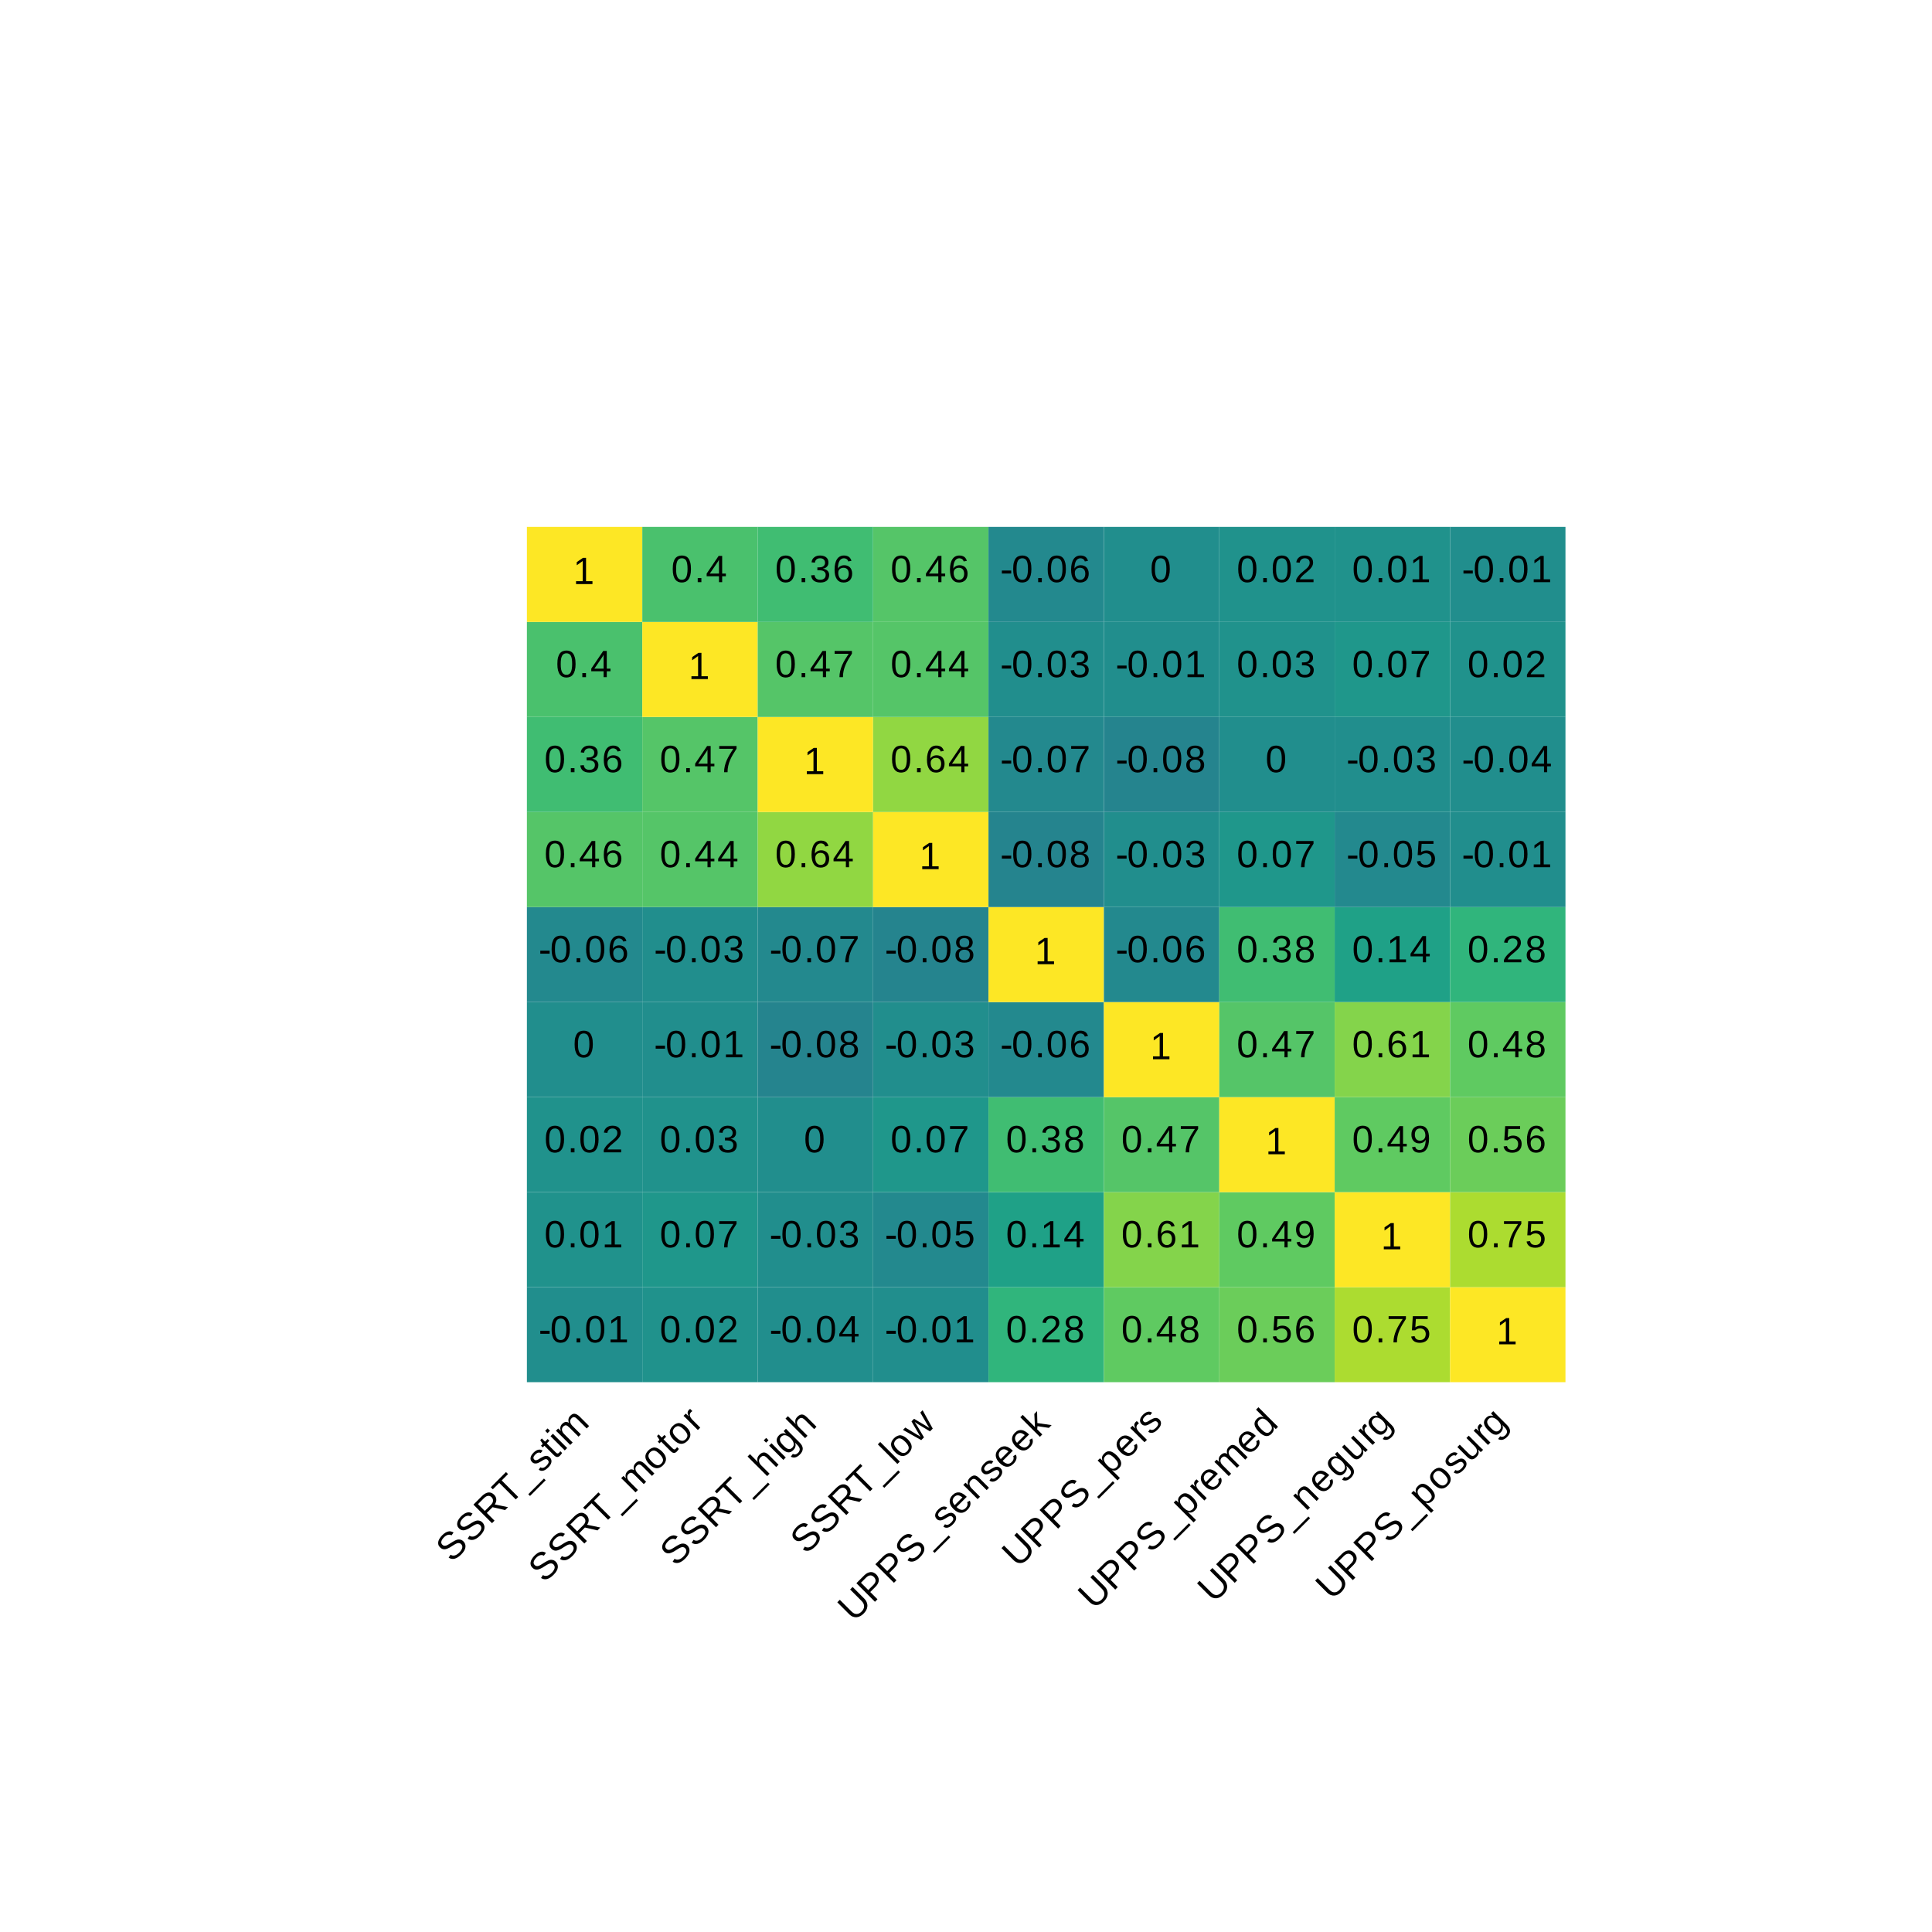 <?xml version="1.0" encoding="UTF-8"?>
<svg xmlns="http://www.w3.org/2000/svg" xmlns:xlink="http://www.w3.org/1999/xlink" width="504pt" height="504pt" viewBox="0 0 504 504" version="1.1">
<defs>
<g>
<symbol overflow="visible" id="glyph0-0">
<path style="stroke:none;" d="M 0.234 -0.234 L -4.469 -4.938 L -2.609 -6.797 L 2.094 -2.094 Z M 0.234 -0.703 L 1.625 -2.094 L -2.594 -6.312 L -3.984 -4.922 Z M 0.234 -0.703 "/>
</symbol>
<symbol overflow="visible" id="glyph0-1">
<path style="stroke:none;" d="M 3.031 -5.719 C 3.238 -5.508 3.383 -5.273 3.469 -5.016 C 3.562 -4.766 3.586 -4.492 3.547 -4.203 C 3.516 -3.922 3.406 -3.617 3.219 -3.297 C 3.039 -2.984 2.781 -2.656 2.438 -2.312 C 1.832 -1.707 1.254 -1.336 0.703 -1.203 C 0.16 -1.078 -0.348 -1.172 -0.828 -1.484 L -0.344 -2.25 C -0.188 -2.156 -0.023 -2.086 0.141 -2.047 C 0.316 -2.016 0.5 -2.016 0.688 -2.047 C 0.883 -2.086 1.086 -2.172 1.297 -2.297 C 1.504 -2.422 1.723 -2.598 1.953 -2.828 C 2.148 -3.023 2.312 -3.223 2.438 -3.422 C 2.562 -3.617 2.648 -3.812 2.703 -4 C 2.754 -4.188 2.754 -4.363 2.703 -4.531 C 2.66 -4.707 2.566 -4.867 2.422 -5.016 C 2.266 -5.172 2.098 -5.258 1.922 -5.281 C 1.754 -5.312 1.57 -5.297 1.375 -5.234 C 1.176 -5.172 0.969 -5.07 0.75 -4.938 C 0.531 -4.801 0.285 -4.648 0.016 -4.484 C -0.16 -4.367 -0.332 -4.258 -0.5 -4.156 C -0.676 -4.062 -0.848 -3.977 -1.016 -3.906 C -1.18 -3.832 -1.352 -3.77 -1.531 -3.719 C -1.719 -3.676 -1.895 -3.66 -2.062 -3.672 C -2.227 -3.68 -2.395 -3.723 -2.562 -3.797 C -2.738 -3.879 -2.91 -4.004 -3.078 -4.172 C -3.305 -4.398 -3.453 -4.641 -3.516 -4.891 C -3.586 -5.148 -3.594 -5.41 -3.531 -5.672 C -3.477 -5.941 -3.363 -6.211 -3.188 -6.484 C -3.02 -6.766 -2.801 -7.039 -2.531 -7.312 C -2.227 -7.613 -1.945 -7.844 -1.688 -8 C -1.426 -8.156 -1.176 -8.258 -0.938 -8.312 C -0.707 -8.375 -0.477 -8.379 -0.25 -8.328 C -0.02 -8.273 0.211 -8.18 0.453 -8.047 L -0.078 -7.297 C -0.223 -7.379 -0.367 -7.43 -0.516 -7.453 C -0.672 -7.484 -0.828 -7.477 -0.984 -7.438 C -1.148 -7.406 -1.32 -7.336 -1.5 -7.234 C -1.676 -7.129 -1.859 -6.984 -2.047 -6.797 C -2.266 -6.578 -2.43 -6.367 -2.547 -6.172 C -2.66 -5.973 -2.727 -5.789 -2.75 -5.625 C -2.781 -5.469 -2.766 -5.32 -2.703 -5.188 C -2.648 -5.062 -2.57 -4.945 -2.469 -4.844 C -2.32 -4.695 -2.164 -4.613 -2 -4.594 C -1.832 -4.57 -1.656 -4.586 -1.469 -4.641 C -1.289 -4.703 -1.098 -4.797 -0.891 -4.922 C -0.68 -5.047 -0.461 -5.18 -0.234 -5.328 C -0.055 -5.441 0.117 -5.551 0.297 -5.656 C 0.484 -5.77 0.664 -5.867 0.844 -5.953 C 1.031 -6.047 1.219 -6.117 1.406 -6.172 C 1.594 -6.223 1.773 -6.238 1.953 -6.219 C 2.141 -6.207 2.32 -6.164 2.5 -6.094 C 2.676 -6.02 2.852 -5.895 3.031 -5.719 Z M 3.031 -5.719 "/>
</symbol>
<symbol overflow="visible" id="glyph0-2">
<path style="stroke:none;" d="M 4 -4 L 0.719 -4.75 L -0.781 -3.25 L 1.234 -1.234 L 0.578 -0.578 L -4.266 -5.422 L -2 -7.688 C -1.719 -7.969 -1.438 -8.18 -1.156 -8.328 C -0.883 -8.484 -0.613 -8.57 -0.344 -8.594 C -0.082 -8.625 0.164 -8.586 0.406 -8.484 C 0.656 -8.391 0.891 -8.234 1.109 -8.016 C 1.266 -7.859 1.395 -7.688 1.5 -7.5 C 1.602 -7.312 1.664 -7.102 1.688 -6.875 C 1.719 -6.656 1.703 -6.426 1.641 -6.188 C 1.578 -5.945 1.457 -5.707 1.281 -5.469 L 4.75 -4.75 Z M 0.453 -7.359 C 0.305 -7.504 0.156 -7.602 0 -7.656 C -0.156 -7.707 -0.316 -7.723 -0.484 -7.703 C -0.648 -7.68 -0.82 -7.617 -1 -7.516 C -1.176 -7.41 -1.348 -7.273 -1.516 -7.109 L -3.078 -5.547 L -1.297 -3.766 L 0.281 -5.344 C 0.477 -5.539 0.617 -5.727 0.703 -5.906 C 0.797 -6.094 0.844 -6.27 0.844 -6.438 C 0.852 -6.613 0.82 -6.781 0.75 -6.938 C 0.676 -7.094 0.578 -7.234 0.453 -7.359 Z M 0.453 -7.359 "/>
</symbol>
<symbol overflow="visible" id="glyph0-3">
<path style="stroke:none;" d="M -1.844 -6.781 L 2.469 -2.469 L 1.828 -1.828 L -2.484 -6.141 L -4.156 -4.469 L -4.688 -5 L -0.719 -8.969 L -0.188 -8.438 Z M -1.844 -6.781 "/>
</symbol>
<symbol overflow="visible" id="glyph0-4">
<path style="stroke:none;" d="M 1.297 1.516 L 0.844 1.062 L 4.938 -3.031 L 5.391 -2.578 Z M 1.297 1.516 "/>
</symbol>
<symbol overflow="visible" id="glyph0-5">
<path style="stroke:none;" d="M 2.234 -4.297 C 2.41 -4.117 2.531 -3.926 2.594 -3.719 C 2.664 -3.52 2.68 -3.305 2.641 -3.078 C 2.609 -2.859 2.523 -2.633 2.391 -2.406 C 2.254 -2.176 2.062 -1.938 1.812 -1.688 C 1.602 -1.477 1.395 -1.301 1.188 -1.156 C 0.988 -1.02 0.785 -0.922 0.578 -0.859 C 0.367 -0.797 0.16 -0.781 -0.047 -0.812 C -0.254 -0.844 -0.461 -0.93 -0.672 -1.078 L -0.25 -1.719 C 0 -1.57 0.254 -1.531 0.516 -1.594 C 0.785 -1.664 1.066 -1.848 1.359 -2.141 C 1.492 -2.273 1.602 -2.406 1.688 -2.531 C 1.781 -2.664 1.848 -2.797 1.891 -2.922 C 1.93 -3.047 1.93 -3.164 1.891 -3.281 C 1.859 -3.406 1.785 -3.523 1.672 -3.641 C 1.555 -3.754 1.441 -3.82 1.328 -3.844 C 1.211 -3.863 1.078 -3.848 0.922 -3.797 C 0.773 -3.754 0.617 -3.68 0.453 -3.578 C 0.297 -3.484 0.113 -3.375 -0.094 -3.25 C -0.281 -3.145 -0.469 -3.039 -0.656 -2.938 C -0.852 -2.844 -1.051 -2.773 -1.25 -2.734 C -1.457 -2.703 -1.656 -2.707 -1.844 -2.75 C -2.031 -2.789 -2.211 -2.898 -2.391 -3.078 C -2.734 -3.422 -2.867 -3.801 -2.797 -4.219 C -2.734 -4.645 -2.473 -5.086 -2.016 -5.547 C -1.609 -5.953 -1.207 -6.203 -0.812 -6.297 C -0.426 -6.398 -0.039 -6.32 0.344 -6.062 L -0.156 -5.438 C -0.27 -5.508 -0.391 -5.551 -0.516 -5.562 C -0.641 -5.57 -0.758 -5.555 -0.875 -5.516 C -1 -5.484 -1.113 -5.426 -1.219 -5.344 C -1.332 -5.27 -1.441 -5.18 -1.547 -5.078 C -1.828 -4.797 -1.988 -4.547 -2.031 -4.328 C -2.082 -4.117 -2.02 -3.926 -1.844 -3.75 C -1.738 -3.645 -1.629 -3.582 -1.516 -3.562 C -1.41 -3.551 -1.289 -3.566 -1.156 -3.609 C -1.02 -3.648 -0.875 -3.711 -0.719 -3.797 C -0.57 -3.891 -0.406 -4 -0.219 -4.125 C -0.094 -4.188 0.035 -4.254 0.172 -4.328 C 0.305 -4.398 0.441 -4.469 0.578 -4.531 C 0.711 -4.594 0.852 -4.641 1 -4.672 C 1.145 -4.703 1.285 -4.711 1.422 -4.703 C 1.555 -4.691 1.691 -4.648 1.828 -4.578 C 1.973 -4.516 2.109 -4.422 2.234 -4.297 Z M 2.234 -4.297 "/>
</symbol>
<symbol overflow="visible" id="glyph0-6">
<path style="stroke:none;" d="M 1.891 -1.922 C 1.816 -1.805 1.738 -1.691 1.656 -1.578 C 1.57 -1.461 1.469 -1.344 1.344 -1.219 C 0.852 -0.727 0.328 -0.766 -0.234 -1.328 L -2.719 -3.812 L -3.156 -3.375 L -3.609 -3.828 L -3.156 -4.281 L -3.812 -5.281 L -3.391 -5.703 L -2.562 -4.875 L -1.875 -5.562 L -1.422 -5.109 L -2.109 -4.422 L 0.234 -2.078 C 0.41 -1.898 0.562 -1.801 0.688 -1.781 C 0.82 -1.77 0.961 -1.836 1.109 -1.984 C 1.172 -2.047 1.223 -2.109 1.266 -2.172 C 1.305 -2.234 1.359 -2.305 1.422 -2.391 Z M 1.891 -1.922 "/>
</symbol>
<symbol overflow="visible" id="glyph0-7">
<path style="stroke:none;" d="M -4.031 -4.969 L -4.641 -5.578 L -4.016 -6.203 L -3.406 -5.594 Z M 0.469 -0.469 L -3.25 -4.188 L -2.625 -4.812 L 1.094 -1.094 Z M 0.469 -0.469 "/>
</symbol>
<symbol overflow="visible" id="glyph0-8">
<path style="stroke:none;" d="M 2.641 -2.641 L 0.281 -5 C 0.102 -5.176 -0.055 -5.316 -0.203 -5.422 C -0.348 -5.523 -0.484 -5.582 -0.609 -5.594 C -0.742 -5.613 -0.867 -5.594 -0.984 -5.531 C -1.109 -5.477 -1.234 -5.391 -1.359 -5.266 C -1.484 -5.141 -1.57 -5 -1.625 -4.844 C -1.676 -4.688 -1.691 -4.52 -1.672 -4.344 C -1.648 -4.164 -1.586 -3.988 -1.484 -3.812 C -1.379 -3.633 -1.234 -3.453 -1.047 -3.266 L 1.109 -1.109 L 0.484 -0.484 L -2.438 -3.406 C -2.508 -3.477 -2.586 -3.555 -2.672 -3.641 C -2.766 -3.734 -2.852 -3.816 -2.938 -3.891 C -3.02 -3.961 -3.086 -4.023 -3.141 -4.078 C -3.191 -4.129 -3.227 -4.164 -3.25 -4.188 L -2.672 -4.766 C -2.66 -4.754 -2.625 -4.723 -2.562 -4.672 C -2.508 -4.629 -2.445 -4.578 -2.375 -4.516 C -2.312 -4.461 -2.242 -4.398 -2.172 -4.328 C -2.109 -4.266 -2.051 -4.207 -2 -4.156 L -1.984 -4.172 C -2.047 -4.336 -2.086 -4.492 -2.109 -4.641 C -2.129 -4.785 -2.125 -4.93 -2.094 -5.078 C -2.07 -5.234 -2.023 -5.383 -1.953 -5.531 C -1.879 -5.676 -1.77 -5.82 -1.625 -5.969 C -1.344 -6.25 -1.062 -6.414 -0.781 -6.469 C -0.5 -6.52 -0.203 -6.453 0.109 -6.266 C 0.055 -6.441 0.02 -6.602 0 -6.75 C -0.008 -6.906 -0.004 -7.055 0.016 -7.203 C 0.047 -7.359 0.098 -7.508 0.172 -7.656 C 0.254 -7.812 0.367 -7.961 0.516 -8.109 C 0.711 -8.305 0.906 -8.445 1.094 -8.531 C 1.281 -8.613 1.469 -8.641 1.656 -8.609 C 1.852 -8.586 2.055 -8.516 2.266 -8.391 C 2.484 -8.273 2.707 -8.102 2.938 -7.875 L 5.406 -5.406 L 4.781 -4.781 L 2.422 -7.141 C 2.242 -7.316 2.082 -7.457 1.938 -7.562 C 1.789 -7.664 1.648 -7.723 1.516 -7.734 C 1.391 -7.754 1.27 -7.738 1.156 -7.688 C 1.039 -7.633 0.922 -7.547 0.797 -7.422 C 0.66 -7.285 0.566 -7.141 0.516 -6.984 C 0.461 -6.828 0.445 -6.664 0.469 -6.5 C 0.488 -6.332 0.551 -6.156 0.656 -5.969 C 0.758 -5.781 0.906 -5.594 1.094 -5.406 L 3.25 -3.25 Z M 2.641 -2.641 "/>
</symbol>
<symbol overflow="visible" id="glyph0-9">
<path style="stroke:none;" d="M 1.766 -5.484 C 2.41 -4.836 2.75 -4.211 2.781 -3.609 C 2.812 -3.004 2.551 -2.426 2 -1.875 C 1.75 -1.625 1.477 -1.43 1.188 -1.297 C 0.906 -1.172 0.613 -1.113 0.312 -1.125 C 0.02 -1.145 -0.281 -1.238 -0.594 -1.406 C -0.914 -1.582 -1.238 -1.832 -1.562 -2.156 C -2.852 -3.445 -2.941 -4.648 -1.828 -5.766 C -1.547 -6.047 -1.254 -6.25 -0.953 -6.375 C -0.66 -6.508 -0.367 -6.562 -0.078 -6.531 C 0.211 -6.5 0.508 -6.395 0.812 -6.219 C 1.125 -6.051 1.441 -5.805 1.766 -5.484 Z M 1.109 -4.828 C 0.816 -5.117 0.555 -5.336 0.328 -5.484 C 0.098 -5.629 -0.113 -5.711 -0.312 -5.734 C -0.508 -5.754 -0.691 -5.723 -0.859 -5.641 C -1.035 -5.566 -1.195 -5.457 -1.344 -5.312 C -1.508 -5.145 -1.629 -4.973 -1.703 -4.797 C -1.785 -4.629 -1.816 -4.441 -1.797 -4.234 C -1.773 -4.023 -1.691 -3.805 -1.547 -3.578 C -1.398 -3.348 -1.188 -3.094 -0.906 -2.812 C -0.613 -2.52 -0.348 -2.301 -0.109 -2.156 C 0.117 -2.02 0.332 -1.941 0.531 -1.922 C 0.727 -1.898 0.91 -1.926 1.078 -2 C 1.242 -2.07 1.398 -2.18 1.547 -2.328 C 1.703 -2.484 1.82 -2.645 1.906 -2.812 C 1.988 -2.977 2.02 -3.164 2 -3.375 C 1.977 -3.582 1.895 -3.801 1.75 -4.031 C 1.613 -4.27 1.398 -4.535 1.109 -4.828 Z M 1.109 -4.828 "/>
</symbol>
<symbol overflow="visible" id="glyph0-10">
<path style="stroke:none;" d="M 0.484 -0.484 L -2.359 -3.328 C -2.441 -3.41 -2.523 -3.492 -2.609 -3.578 C -2.691 -3.66 -2.77 -3.734 -2.844 -3.797 C -2.926 -3.867 -3 -3.938 -3.062 -4 C -3.133 -4.07 -3.195 -4.133 -3.25 -4.188 L -2.672 -4.766 C -2.617 -4.711 -2.555 -4.656 -2.484 -4.594 C -2.41 -4.531 -2.332 -4.461 -2.25 -4.391 C -2.176 -4.328 -2.109 -4.266 -2.047 -4.203 C -1.984 -4.141 -1.93 -4.086 -1.891 -4.047 L -1.875 -4.062 C -1.969 -4.238 -2.039 -4.398 -2.094 -4.547 C -2.156 -4.703 -2.188 -4.848 -2.188 -4.984 C -2.188 -5.117 -2.156 -5.25 -2.094 -5.375 C -2.039 -5.508 -1.945 -5.645 -1.812 -5.781 C -1.758 -5.832 -1.707 -5.875 -1.656 -5.906 C -1.602 -5.938 -1.555 -5.961 -1.516 -5.984 L -0.953 -5.422 C -1.004 -5.391 -1.062 -5.348 -1.125 -5.297 C -1.188 -5.242 -1.25 -5.188 -1.312 -5.125 C -1.469 -4.969 -1.562 -4.805 -1.594 -4.641 C -1.633 -4.484 -1.629 -4.316 -1.578 -4.141 C -1.523 -3.961 -1.43 -3.781 -1.297 -3.594 C -1.172 -3.414 -1.016 -3.234 -0.828 -3.047 L 1.109 -1.109 Z M 0.484 -0.484 "/>
</symbol>
<symbol overflow="visible" id="glyph0-11">
<path style="stroke:none;" d="M -1.984 -4.172 C -2.047 -4.359 -2.078 -4.535 -2.078 -4.703 C -2.086 -4.879 -2.078 -5.047 -2.047 -5.203 C -2.016 -5.359 -1.953 -5.504 -1.859 -5.641 C -1.773 -5.785 -1.66 -5.93 -1.516 -6.078 C -1.273 -6.316 -1.047 -6.477 -0.828 -6.562 C -0.609 -6.645 -0.395 -6.672 -0.188 -6.641 C 0.008 -6.617 0.203 -6.539 0.391 -6.406 C 0.586 -6.281 0.785 -6.117 0.984 -5.922 L 3.453 -3.453 L 2.844 -2.844 L 0.484 -5.203 C 0.328 -5.359 0.176 -5.484 0.031 -5.578 C -0.113 -5.672 -0.25 -5.727 -0.375 -5.75 C -0.508 -5.781 -0.645 -5.766 -0.781 -5.703 C -0.926 -5.648 -1.082 -5.539 -1.25 -5.375 C -1.395 -5.227 -1.5 -5.066 -1.562 -4.891 C -1.633 -4.723 -1.66 -4.551 -1.641 -4.375 C -1.617 -4.195 -1.562 -4.016 -1.469 -3.828 C -1.383 -3.648 -1.254 -3.473 -1.078 -3.297 L 1.109 -1.109 L 0.484 -0.484 L -4.625 -5.594 L -4 -6.219 L -2.672 -4.891 C -2.586 -4.805 -2.508 -4.727 -2.438 -4.656 C -2.363 -4.582 -2.297 -4.508 -2.234 -4.438 C -2.172 -4.363 -2.117 -4.301 -2.078 -4.25 C -2.047 -4.207 -2.02 -4.176 -2 -4.156 Z M -1.984 -4.172 "/>
</symbol>
<symbol overflow="visible" id="glyph0-12">
<path style="stroke:none;" d="M 3.328 -0.422 C 3.117 -0.211 2.91 -0.051 2.703 0.062 C 2.504 0.188 2.301 0.266 2.094 0.297 C 1.895 0.336 1.703 0.336 1.516 0.297 C 1.336 0.266 1.164 0.195 1 0.094 L 1.531 -0.625 C 1.738 -0.5 1.961 -0.457 2.203 -0.5 C 2.441 -0.539 2.676 -0.676 2.906 -0.906 C 3.039 -1.039 3.145 -1.188 3.219 -1.344 C 3.289 -1.5 3.328 -1.66 3.328 -1.828 C 3.328 -1.992 3.273 -2.164 3.172 -2.344 C 3.078 -2.531 2.93 -2.723 2.734 -2.922 L 2.125 -3.531 L 2.109 -3.516 C 2.172 -3.367 2.211 -3.219 2.234 -3.062 C 2.254 -2.906 2.242 -2.742 2.203 -2.578 C 2.172 -2.422 2.109 -2.258 2.016 -2.094 C 1.922 -1.926 1.797 -1.766 1.641 -1.609 C 1.398 -1.367 1.16 -1.203 0.922 -1.109 C 0.68 -1.016 0.426 -0.992 0.156 -1.047 C -0.113 -1.098 -0.391 -1.219 -0.672 -1.406 C -0.953 -1.594 -1.25 -1.844 -1.562 -2.156 C -1.852 -2.445 -2.094 -2.734 -2.281 -3.016 C -2.477 -3.305 -2.602 -3.586 -2.656 -3.859 C -2.719 -4.141 -2.703 -4.414 -2.609 -4.688 C -2.516 -4.957 -2.344 -5.219 -2.094 -5.469 C -1.82 -5.738 -1.531 -5.906 -1.219 -5.969 C -0.906 -6.031 -0.582 -6.008 -0.25 -5.906 C -0.312 -5.969 -0.375 -6.035 -0.438 -6.109 C -0.5 -6.18 -0.562 -6.25 -0.625 -6.312 C -0.688 -6.375 -0.738 -6.43 -0.781 -6.484 C -0.832 -6.547 -0.852 -6.582 -0.844 -6.594 L -0.266 -7.172 C -0.242 -7.148 -0.207 -7.113 -0.156 -7.062 C -0.102 -7.008 -0.047 -6.953 0.016 -6.891 C 0.078 -6.828 0.148 -6.75 0.234 -6.656 C 0.316 -6.562 0.398 -6.473 0.484 -6.391 L 3.328 -3.547 C 3.848 -3.023 4.109 -2.504 4.109 -1.984 C 4.117 -1.473 3.859 -0.953 3.328 -0.422 Z M 0.969 -4.688 C 0.707 -4.945 0.457 -5.141 0.219 -5.266 C -0.02 -5.391 -0.242 -5.469 -0.453 -5.5 C -0.66 -5.531 -0.848 -5.508 -1.016 -5.438 C -1.191 -5.375 -1.344 -5.281 -1.469 -5.156 C -1.625 -5 -1.734 -4.836 -1.797 -4.672 C -1.859 -4.504 -1.867 -4.32 -1.828 -4.125 C -1.785 -3.926 -1.688 -3.719 -1.531 -3.5 C -1.383 -3.289 -1.18 -3.055 -0.922 -2.797 C -0.648 -2.523 -0.406 -2.312 -0.188 -2.156 C 0.02 -2.008 0.219 -1.922 0.406 -1.891 C 0.594 -1.859 0.766 -1.875 0.922 -1.938 C 1.086 -2.008 1.242 -2.117 1.391 -2.266 C 1.516 -2.391 1.613 -2.535 1.688 -2.703 C 1.758 -2.867 1.785 -3.055 1.766 -3.266 C 1.742 -3.473 1.672 -3.695 1.547 -3.938 C 1.422 -4.176 1.227 -4.426 0.969 -4.688 Z M 0.969 -4.688 "/>
</symbol>
<symbol overflow="visible" id="glyph0-13">
<path style="stroke:none;" d="M 0.469 -0.469 L -4.641 -5.578 L -4.016 -6.203 L 1.094 -1.094 Z M 0.469 -0.469 "/>
</symbol>
<symbol overflow="visible" id="glyph0-14">
<path style="stroke:none;" d="M 4.031 -4.031 L 3.312 -3.312 L 0.328 -5.109 C 0.242 -5.172 0.145 -5.234 0.031 -5.297 C -0.07 -5.367 -0.176 -5.438 -0.281 -5.5 C -0.406 -5.582 -0.535 -5.672 -0.672 -5.766 C -0.586 -5.641 -0.508 -5.508 -0.438 -5.375 C -0.352 -5.27 -0.273 -5.16 -0.203 -5.047 C -0.141 -4.941 -0.082 -4.844 -0.031 -4.75 L 1.75 -1.75 L 1.031 -1.031 L -3.734 -3.703 L -3.125 -4.312 L 0.031 -2.406 C 0.113 -2.383 0.195 -2.344 0.281 -2.281 C 0.363 -2.219 0.457 -2.156 0.562 -2.094 C 0.656 -2.02 0.754 -1.953 0.859 -1.891 C 0.797 -1.992 0.734 -2.098 0.672 -2.203 C 0.617 -2.297 0.562 -2.383 0.5 -2.469 C 0.445 -2.562 0.406 -2.633 0.375 -2.688 L -1.516 -5.922 L -0.844 -6.594 L 2.375 -4.688 C 2.438 -4.645 2.516 -4.594 2.609 -4.531 C 2.711 -4.477 2.801 -4.426 2.875 -4.375 C 2.977 -4.312 3.07 -4.25 3.156 -4.188 C 3.102 -4.301 3.039 -4.406 2.969 -4.5 C 2.914 -4.594 2.859 -4.688 2.797 -4.781 C 2.734 -4.875 2.68 -4.953 2.641 -5.016 L 0.781 -8.219 L 1.391 -8.828 Z M 4.031 -4.031 "/>
</symbol>
<symbol overflow="visible" id="glyph0-15">
<path style="stroke:none;" d="M 2.578 -2.453 C 2.305 -2.18 2.02 -1.961 1.719 -1.797 C 1.414 -1.629 1.098 -1.531 0.766 -1.5 C 0.43 -1.469 0.098 -1.516 -0.234 -1.641 C -0.566 -1.766 -0.891 -1.984 -1.203 -2.297 L -4.297 -5.391 L -3.641 -6.047 L -0.609 -3.016 C -0.367 -2.773 -0.133 -2.598 0.094 -2.484 C 0.332 -2.379 0.566 -2.332 0.797 -2.344 C 1.023 -2.352 1.238 -2.41 1.438 -2.516 C 1.645 -2.629 1.848 -2.785 2.047 -2.984 C 2.234 -3.172 2.383 -3.375 2.5 -3.594 C 2.613 -3.812 2.676 -4.035 2.688 -4.266 C 2.707 -4.504 2.664 -4.75 2.562 -5 C 2.457 -5.25 2.281 -5.5 2.031 -5.75 L -0.953 -8.734 L -0.297 -9.391 L 2.719 -6.375 C 3.039 -6.051 3.266 -5.711 3.391 -5.359 C 3.523 -5.016 3.578 -4.672 3.547 -4.328 C 3.523 -3.992 3.426 -3.664 3.25 -3.344 C 3.07 -3.02 2.848 -2.723 2.578 -2.453 Z M 2.578 -2.453 "/>
</symbol>
<symbol overflow="visible" id="glyph0-16">
<path style="stroke:none;" d="M 0.938 -7.688 C 1.133 -7.488 1.289 -7.258 1.406 -7 C 1.531 -6.75 1.586 -6.488 1.578 -6.219 C 1.578 -5.957 1.508 -5.68 1.375 -5.391 C 1.25 -5.109 1.047 -4.828 0.766 -4.547 L -0.656 -3.125 L 1.234 -1.234 L 0.578 -0.578 L -4.266 -5.422 L -2.219 -7.469 C -1.938 -7.75 -1.656 -7.957 -1.375 -8.094 C -1.094 -8.227 -0.816 -8.305 -0.547 -8.328 C -0.273 -8.348 -0.02 -8.301 0.219 -8.188 C 0.469 -8.082 0.707 -7.914 0.938 -7.688 Z M 0.297 -7.047 C -0.004 -7.348 -0.328 -7.484 -0.672 -7.453 C -1.023 -7.43 -1.391 -7.234 -1.766 -6.859 L -3.078 -5.547 L -1.172 -3.641 L 0.156 -4.969 C 0.531 -5.344 0.723 -5.703 0.734 -6.047 C 0.754 -6.398 0.609 -6.734 0.297 -7.047 Z M 0.297 -7.047 "/>
</symbol>
<symbol overflow="visible" id="glyph0-17">
<path style="stroke:none;" d="M -0.766 -2.672 C -0.578 -2.484 -0.379 -2.328 -0.172 -2.203 C 0.023 -2.086 0.223 -2.004 0.422 -1.953 C 0.629 -1.91 0.832 -1.926 1.031 -2 C 1.227 -2.07 1.414 -2.195 1.594 -2.375 C 1.863 -2.645 2.023 -2.914 2.078 -3.188 C 2.129 -3.457 2.102 -3.707 2 -3.938 L 2.688 -4.312 C 2.758 -4.176 2.812 -4.02 2.844 -3.844 C 2.875 -3.664 2.875 -3.477 2.844 -3.281 C 2.812 -3.082 2.734 -2.867 2.609 -2.641 C 2.484 -2.41 2.297 -2.172 2.047 -1.922 C 1.492 -1.367 0.91 -1.113 0.297 -1.156 C -0.316 -1.195 -0.941 -1.535 -1.578 -2.172 C -1.93 -2.523 -2.18 -2.863 -2.328 -3.188 C -2.484 -3.52 -2.562 -3.836 -2.562 -4.141 C -2.562 -4.441 -2.5 -4.727 -2.375 -5 C -2.25 -5.27 -2.066 -5.523 -1.828 -5.766 C -1.516 -6.078 -1.203 -6.285 -0.891 -6.391 C -0.578 -6.492 -0.27 -6.52 0.031 -6.469 C 0.332 -6.414 0.629 -6.297 0.922 -6.109 C 1.223 -5.93 1.516 -5.703 1.797 -5.422 L 1.891 -5.328 Z M 0.766 -5.172 C 0.328 -5.523 -0.055 -5.707 -0.391 -5.719 C -0.734 -5.738 -1.062 -5.594 -1.375 -5.281 C -1.477 -5.176 -1.566 -5.047 -1.641 -4.891 C -1.723 -4.742 -1.77 -4.582 -1.781 -4.406 C -1.789 -4.227 -1.758 -4.035 -1.688 -3.828 C -1.613 -3.617 -1.469 -3.395 -1.25 -3.156 Z M 0.766 -5.172 "/>
</symbol>
<symbol overflow="visible" id="glyph0-18">
<path style="stroke:none;" d="M 2.844 -2.844 L 0.484 -5.203 C 0.305 -5.379 0.141 -5.516 -0.016 -5.609 C -0.172 -5.703 -0.312 -5.754 -0.438 -5.766 C -0.57 -5.785 -0.703 -5.758 -0.828 -5.688 C -0.961 -5.625 -1.102 -5.52 -1.25 -5.375 C -1.395 -5.227 -1.5 -5.066 -1.562 -4.891 C -1.633 -4.723 -1.66 -4.551 -1.641 -4.375 C -1.617 -4.195 -1.562 -4.016 -1.469 -3.828 C -1.375 -3.641 -1.234 -3.453 -1.047 -3.266 L 1.109 -1.109 L 0.484 -0.484 L -2.438 -3.406 C -2.508 -3.477 -2.586 -3.555 -2.672 -3.641 C -2.766 -3.734 -2.852 -3.816 -2.938 -3.891 C -3.02 -3.961 -3.086 -4.023 -3.141 -4.078 C -3.191 -4.129 -3.227 -4.164 -3.25 -4.188 L -2.672 -4.766 C -2.66 -4.754 -2.625 -4.723 -2.562 -4.672 C -2.508 -4.629 -2.445 -4.578 -2.375 -4.516 C -2.312 -4.461 -2.242 -4.398 -2.172 -4.328 C -2.109 -4.266 -2.051 -4.207 -2 -4.156 L -1.984 -4.172 C -2.035 -4.348 -2.066 -4.508 -2.078 -4.656 C -2.098 -4.812 -2.094 -4.969 -2.062 -5.125 C -2.031 -5.281 -1.973 -5.438 -1.891 -5.594 C -1.805 -5.75 -1.68 -5.91 -1.516 -6.078 C -1.316 -6.273 -1.113 -6.422 -0.906 -6.516 C -0.707 -6.617 -0.504 -6.664 -0.297 -6.656 C -0.086 -6.645 0.117 -6.578 0.328 -6.453 C 0.535 -6.328 0.754 -6.148 0.984 -5.922 L 3.453 -3.453 Z M 2.844 -2.844 "/>
</symbol>
<symbol overflow="visible" id="glyph0-19">
<path style="stroke:none;" d="M 2.812 -2.812 L -0.156 -3.25 L -0.234 -2.422 L 1.094 -1.094 L 0.469 -0.469 L -4.641 -5.578 L -4.016 -6.203 L -0.812 -3 L -0.984 -6.453 L -0.266 -7.172 L -0.188 -4.062 L 3.531 -3.531 Z M 2.812 -2.812 "/>
</symbol>
<symbol overflow="visible" id="glyph0-20">
<path style="stroke:none;" d="M 1.75 -5.5 C 2.031 -5.219 2.266 -4.93 2.453 -4.641 C 2.648 -4.359 2.781 -4.078 2.844 -3.797 C 2.906 -3.516 2.895 -3.238 2.812 -2.969 C 2.738 -2.707 2.57 -2.445 2.312 -2.188 C 2.051 -1.926 1.77 -1.742 1.469 -1.641 C 1.176 -1.547 0.859 -1.555 0.516 -1.672 L 0.5 -1.656 C 0.5 -1.656 0.516 -1.633 0.547 -1.594 C 0.586 -1.562 0.641 -1.52 0.703 -1.469 C 0.766 -1.414 0.828 -1.352 0.891 -1.281 C 0.961 -1.219 1.035 -1.148 1.109 -1.078 L 2.547 0.359 L 1.922 0.984 L -2.5 -3.438 C -2.582 -3.52 -2.664 -3.602 -2.75 -3.688 C -2.832 -3.77 -2.906 -3.844 -2.969 -3.906 C -3.039 -3.977 -3.102 -4.035 -3.156 -4.078 C -3.207 -4.117 -3.242 -4.148 -3.266 -4.172 L -2.672 -4.766 C -2.672 -4.766 -2.645 -4.742 -2.594 -4.703 C -2.539 -4.66 -2.484 -4.613 -2.422 -4.562 C -2.359 -4.508 -2.297 -4.453 -2.234 -4.391 C -2.172 -4.328 -2.102 -4.258 -2.031 -4.188 L -2 -4.219 C -2.07 -4.395 -2.113 -4.562 -2.125 -4.719 C -2.133 -4.875 -2.117 -5.023 -2.078 -5.172 C -2.047 -5.328 -1.984 -5.473 -1.891 -5.609 C -1.797 -5.742 -1.676 -5.883 -1.531 -6.031 C -1.27 -6.289 -1.008 -6.461 -0.75 -6.547 C -0.488 -6.629 -0.219 -6.641 0.062 -6.578 C 0.344 -6.516 0.617 -6.391 0.891 -6.203 C 1.172 -6.023 1.457 -5.789 1.75 -5.5 Z M 1.109 -4.828 C 0.879 -5.055 0.66 -5.242 0.453 -5.391 C 0.254 -5.547 0.062 -5.648 -0.125 -5.703 C -0.32 -5.766 -0.508 -5.77 -0.688 -5.719 C -0.863 -5.664 -1.035 -5.555 -1.203 -5.391 C -1.336 -5.254 -1.445 -5.109 -1.531 -4.953 C -1.613 -4.797 -1.645 -4.613 -1.625 -4.406 C -1.613 -4.207 -1.535 -3.984 -1.391 -3.734 C -1.254 -3.492 -1.031 -3.219 -0.719 -2.906 C -0.457 -2.645 -0.219 -2.441 0 -2.297 C 0.227 -2.16 0.438 -2.078 0.625 -2.047 C 0.82 -2.023 1.008 -2.051 1.188 -2.125 C 1.363 -2.195 1.535 -2.316 1.703 -2.484 C 1.867 -2.648 1.977 -2.82 2.031 -3 C 2.082 -3.176 2.078 -3.363 2.016 -3.562 C 1.953 -3.758 1.844 -3.961 1.688 -4.172 C 1.531 -4.379 1.336 -4.598 1.109 -4.828 Z M 1.109 -4.828 "/>
</symbol>
<symbol overflow="visible" id="glyph0-21">
<path style="stroke:none;" d="M 2.219 -3.406 C 2.344 -3.07 2.359 -2.754 2.266 -2.453 C 2.18 -2.16 2.004 -1.879 1.734 -1.609 C 1.266 -1.141 0.758 -0.953 0.219 -1.047 C -0.32 -1.141 -0.91 -1.504 -1.547 -2.141 C -2.848 -3.441 -3.039 -4.551 -2.125 -5.469 C -1.844 -5.75 -1.555 -5.93 -1.266 -6.016 C -0.973 -6.098 -0.66 -6.078 -0.328 -5.953 L -0.312 -5.969 C -0.332 -5.988 -0.367 -6.023 -0.422 -6.078 C -0.473 -6.129 -0.523 -6.176 -0.578 -6.219 C -0.641 -6.27 -0.691 -6.316 -0.734 -6.359 C -0.785 -6.41 -0.82 -6.445 -0.844 -6.469 L -2.297 -7.922 L -1.672 -8.547 L 2.672 -4.203 C 2.766 -4.109 2.852 -4.023 2.938 -3.953 C 3.02 -3.879 3.098 -3.805 3.172 -3.734 C 3.242 -3.66 3.301 -3.598 3.344 -3.547 C 3.395 -3.504 3.43 -3.473 3.453 -3.453 L 2.875 -2.875 C 2.844 -2.883 2.801 -2.91 2.75 -2.953 C 2.695 -2.992 2.645 -3.039 2.594 -3.094 C 2.539 -3.145 2.484 -3.203 2.422 -3.266 C 2.359 -3.328 2.301 -3.383 2.25 -3.438 Z M -0.906 -2.812 C -0.656 -2.562 -0.422 -2.352 -0.203 -2.188 C 0.004 -2.031 0.203 -1.93 0.391 -1.891 C 0.586 -1.859 0.766 -1.863 0.922 -1.906 C 1.086 -1.957 1.254 -2.066 1.422 -2.234 C 1.578 -2.391 1.691 -2.555 1.766 -2.734 C 1.836 -2.91 1.859 -3.102 1.828 -3.312 C 1.797 -3.52 1.703 -3.734 1.547 -3.953 C 1.398 -4.18 1.188 -4.438 0.906 -4.719 C 0.645 -4.977 0.406 -5.18 0.188 -5.328 C -0.031 -5.473 -0.238 -5.555 -0.438 -5.578 C -0.645 -5.609 -0.832 -5.582 -1 -5.5 C -1.176 -5.426 -1.344 -5.312 -1.5 -5.156 C -1.645 -5.008 -1.75 -4.852 -1.812 -4.688 C -1.875 -4.52 -1.879 -4.336 -1.828 -4.141 C -1.785 -3.953 -1.688 -3.75 -1.531 -3.531 C -1.383 -3.32 -1.176 -3.082 -0.906 -2.812 Z M -0.906 -2.812 "/>
</symbol>
<symbol overflow="visible" id="glyph0-22">
<path style="stroke:none;" d="M -2.641 -4.797 L -0.281 -2.438 C -0.102 -2.258 0.055 -2.125 0.203 -2.031 C 0.348 -1.938 0.488 -1.879 0.625 -1.859 C 0.77 -1.848 0.906 -1.875 1.031 -1.938 C 1.156 -2 1.289 -2.102 1.438 -2.25 C 1.582 -2.395 1.688 -2.551 1.75 -2.719 C 1.82 -2.895 1.852 -3.07 1.844 -3.25 C 1.832 -3.426 1.773 -3.609 1.672 -3.797 C 1.578 -3.992 1.438 -4.188 1.25 -4.375 L -0.906 -6.531 L -0.297 -7.141 L 2.625 -4.219 C 2.707 -4.133 2.789 -4.051 2.875 -3.969 C 2.957 -3.883 3.039 -3.805 3.125 -3.734 C 3.207 -3.66 3.281 -3.598 3.344 -3.547 C 3.406 -3.492 3.441 -3.461 3.453 -3.453 L 2.859 -2.859 C 2.848 -2.867 2.812 -2.895 2.75 -2.938 C 2.695 -2.988 2.641 -3.047 2.578 -3.109 C 2.516 -3.172 2.445 -3.234 2.375 -3.297 C 2.312 -3.367 2.254 -3.43 2.203 -3.484 L 2.188 -3.469 C 2.238 -3.289 2.27 -3.117 2.281 -2.953 C 2.301 -2.797 2.297 -2.645 2.266 -2.5 C 2.234 -2.352 2.172 -2.203 2.078 -2.047 C 1.984 -1.891 1.859 -1.734 1.703 -1.578 C 1.492 -1.367 1.289 -1.211 1.094 -1.109 C 0.906 -1.016 0.707 -0.969 0.5 -0.969 C 0.289 -0.969 0.082 -1.031 -0.125 -1.156 C -0.332 -1.281 -0.551 -1.457 -0.781 -1.688 L -3.266 -4.172 Z M -2.641 -4.797 "/>
</symbol>
<symbol overflow="visible" id="glyph1-0">
<path style="stroke:none;" d="M 0.328 0 L 0.328 -6.641 L 2.969 -6.641 L 2.969 0 Z M 0.656 -0.328 L 2.641 -0.328 L 2.641 -6.297 L 0.656 -6.297 Z M 0.656 -0.328 "/>
</symbol>
<symbol overflow="visible" id="glyph1-1">
<path style="stroke:none;" d="M 0.438 -2.25 L 0.438 -3.031 L 2.875 -3.031 L 2.875 -2.25 Z M 0.438 -2.25 "/>
</symbol>
<symbol overflow="visible" id="glyph1-2">
<path style="stroke:none;" d="M 5.141 -3.422 C 5.141 -2.766 5.078 -2.211 4.953 -1.766 C 4.828 -1.316 4.656 -0.953 4.438 -0.672 C 4.227 -0.398 3.977 -0.203 3.688 -0.078 C 3.395 0.035 3.082 0.094 2.75 0.094 C 2.414 0.094 2.102 0.035 1.812 -0.078 C 1.531 -0.203 1.281 -0.398 1.062 -0.672 C 0.852 -0.953 0.688 -1.316 0.562 -1.766 C 0.445 -2.211 0.391 -2.766 0.391 -3.422 C 0.391 -4.117 0.445 -4.691 0.562 -5.141 C 0.688 -5.586 0.852 -5.945 1.062 -6.219 C 1.281 -6.488 1.535 -6.676 1.828 -6.781 C 2.117 -6.895 2.438 -6.953 2.781 -6.953 C 3.113 -6.953 3.422 -6.895 3.703 -6.781 C 3.992 -6.676 4.242 -6.488 4.453 -6.219 C 4.672 -5.945 4.836 -5.586 4.953 -5.141 C 5.078 -4.691 5.141 -4.117 5.141 -3.422 Z M 4.25 -3.422 C 4.25 -3.973 4.219 -4.426 4.156 -4.781 C 4.094 -5.145 4 -5.43 3.875 -5.641 C 3.75 -5.859 3.594 -6.008 3.406 -6.094 C 3.227 -6.188 3.02 -6.234 2.781 -6.234 C 2.539 -6.234 2.328 -6.188 2.141 -6.094 C 1.953 -6.008 1.789 -5.859 1.656 -5.641 C 1.531 -5.43 1.43 -5.145 1.359 -4.781 C 1.297 -4.414 1.266 -3.961 1.266 -3.422 C 1.266 -2.898 1.297 -2.457 1.359 -2.094 C 1.43 -1.738 1.531 -1.453 1.656 -1.234 C 1.789 -1.016 1.945 -0.859 2.125 -0.766 C 2.312 -0.672 2.523 -0.625 2.766 -0.625 C 2.992 -0.625 3.203 -0.672 3.391 -0.766 C 3.578 -0.859 3.734 -1.016 3.859 -1.234 C 3.984 -1.453 4.078 -1.738 4.141 -2.094 C 4.211 -2.457 4.25 -2.898 4.25 -3.422 Z M 4.25 -3.422 "/>
</symbol>
<symbol overflow="visible" id="glyph1-3">
<path style="stroke:none;" d="M 0.906 0 L 0.906 -1.062 L 1.859 -1.062 L 1.859 0 Z M 0.906 0 "/>
</symbol>
<symbol overflow="visible" id="glyph1-4">
<path style="stroke:none;" d="M 0.766 0 L 0.766 -0.75 L 2.5 -0.75 L 2.5 -6.016 L 0.953 -4.906 L 0.953 -5.734 L 2.578 -6.844 L 3.375 -6.844 L 3.375 -0.75 L 5.047 -0.75 L 5.047 0 Z M 0.766 0 "/>
</symbol>
<symbol overflow="visible" id="glyph1-5">
<path style="stroke:none;" d="M 0.5 0 L 0.5 -0.625 C 0.664 -1 0.867 -1.332 1.109 -1.625 C 1.348 -1.914 1.598 -2.176 1.859 -2.406 C 2.117 -2.645 2.375 -2.863 2.625 -3.062 C 2.883 -3.258 3.117 -3.457 3.328 -3.656 C 3.535 -3.863 3.703 -4.078 3.828 -4.297 C 3.961 -4.516 4.031 -4.766 4.031 -5.047 C 4.031 -5.242 4 -5.414 3.938 -5.562 C 3.883 -5.707 3.801 -5.828 3.688 -5.922 C 3.582 -6.023 3.453 -6.102 3.297 -6.156 C 3.141 -6.207 2.969 -6.234 2.781 -6.234 C 2.602 -6.234 2.438 -6.207 2.281 -6.156 C 2.133 -6.102 2 -6.031 1.875 -5.938 C 1.758 -5.844 1.66 -5.723 1.578 -5.578 C 1.504 -5.43 1.457 -5.266 1.438 -5.078 L 0.547 -5.156 C 0.566 -5.406 0.629 -5.633 0.734 -5.844 C 0.848 -6.062 1 -6.254 1.188 -6.422 C 1.375 -6.586 1.598 -6.719 1.859 -6.812 C 2.129 -6.906 2.438 -6.953 2.781 -6.953 C 3.125 -6.953 3.426 -6.91 3.688 -6.828 C 3.957 -6.742 4.18 -6.625 4.359 -6.469 C 4.547 -6.312 4.688 -6.113 4.781 -5.875 C 4.875 -5.645 4.922 -5.379 4.922 -5.078 C 4.922 -4.848 4.879 -4.629 4.797 -4.422 C 4.723 -4.211 4.613 -4.016 4.469 -3.828 C 4.332 -3.641 4.172 -3.457 3.984 -3.281 C 3.805 -3.102 3.617 -2.93 3.422 -2.766 C 3.223 -2.598 3.023 -2.43 2.828 -2.266 C 2.629 -2.109 2.441 -1.945 2.266 -1.781 C 2.086 -1.613 1.926 -1.441 1.781 -1.266 C 1.645 -1.098 1.539 -0.926 1.469 -0.75 L 5.031 -0.75 L 5.031 0 Z M 0.5 0 "/>
</symbol>
<symbol overflow="visible" id="glyph1-6">
<path style="stroke:none;" d="M 4.281 -1.547 L 4.281 0 L 3.453 0 L 3.453 -1.547 L 0.234 -1.547 L 0.234 -2.234 L 3.359 -6.844 L 4.281 -6.844 L 4.281 -2.234 L 5.25 -2.234 L 5.25 -1.547 Z M 3.453 -5.859 C 3.453 -5.848 3.438 -5.816 3.406 -5.766 C 3.383 -5.723 3.352 -5.672 3.312 -5.609 C 3.281 -5.547 3.25 -5.484 3.219 -5.422 C 3.188 -5.367 3.156 -5.32 3.125 -5.281 L 1.375 -2.703 C 1.352 -2.672 1.328 -2.633 1.297 -2.594 C 1.273 -2.551 1.242 -2.508 1.203 -2.469 C 1.172 -2.426 1.141 -2.383 1.109 -2.344 C 1.078 -2.301 1.051 -2.266 1.031 -2.234 L 3.453 -2.234 Z M 3.453 -5.859 "/>
</symbol>
<symbol overflow="visible" id="glyph1-7">
<path style="stroke:none;" d="M 5.109 -1.906 C 5.109 -1.613 5.062 -1.344 4.969 -1.094 C 4.875 -0.852 4.727 -0.645 4.531 -0.469 C 4.344 -0.289 4.102 -0.148 3.812 -0.047 C 3.52 0.047 3.172 0.094 2.766 0.094 C 2.367 0.094 2.02 0.047 1.719 -0.047 C 1.426 -0.148 1.18 -0.289 0.984 -0.469 C 0.797 -0.645 0.656 -0.852 0.562 -1.094 C 0.477 -1.344 0.438 -1.613 0.438 -1.906 C 0.438 -2.156 0.473 -2.375 0.547 -2.562 C 0.617 -2.758 0.719 -2.926 0.844 -3.062 C 0.977 -3.207 1.125 -3.32 1.281 -3.406 C 1.445 -3.488 1.617 -3.547 1.797 -3.578 L 1.797 -3.594 C 1.609 -3.645 1.438 -3.719 1.281 -3.812 C 1.133 -3.914 1.008 -4.035 0.906 -4.172 C 0.801 -4.316 0.723 -4.473 0.672 -4.641 C 0.617 -4.816 0.594 -5 0.594 -5.188 C 0.594 -5.438 0.641 -5.664 0.734 -5.875 C 0.828 -6.082 0.961 -6.266 1.141 -6.422 C 1.328 -6.586 1.551 -6.719 1.812 -6.812 C 2.082 -6.906 2.395 -6.953 2.75 -6.953 C 3.125 -6.953 3.445 -6.906 3.719 -6.812 C 3.988 -6.719 4.211 -6.586 4.391 -6.422 C 4.578 -6.266 4.711 -6.078 4.797 -5.859 C 4.891 -5.648 4.938 -5.426 4.938 -5.188 C 4.938 -5 4.906 -4.816 4.844 -4.641 C 4.789 -4.473 4.711 -4.316 4.609 -4.172 C 4.516 -4.035 4.391 -3.914 4.234 -3.812 C 4.086 -3.719 3.914 -3.648 3.719 -3.609 L 3.719 -3.594 C 3.914 -3.562 4.098 -3.5 4.266 -3.406 C 4.43 -3.32 4.578 -3.207 4.703 -3.062 C 4.828 -2.926 4.926 -2.758 5 -2.562 C 5.07 -2.375 5.109 -2.156 5.109 -1.906 Z M 4.031 -5.141 C 4.031 -5.305 4.004 -5.461 3.953 -5.609 C 3.91 -5.754 3.836 -5.875 3.734 -5.969 C 3.641 -6.07 3.508 -6.148 3.344 -6.203 C 3.188 -6.266 2.988 -6.297 2.75 -6.297 C 2.52 -6.297 2.32 -6.266 2.156 -6.203 C 2 -6.148 1.867 -6.07 1.766 -5.969 C 1.672 -5.875 1.598 -5.754 1.547 -5.609 C 1.504 -5.461 1.484 -5.305 1.484 -5.141 C 1.484 -5.004 1.5 -4.863 1.531 -4.719 C 1.57 -4.57 1.641 -4.441 1.734 -4.328 C 1.828 -4.211 1.957 -4.117 2.125 -4.047 C 2.289 -3.973 2.504 -3.938 2.766 -3.938 C 3.035 -3.938 3.254 -3.973 3.422 -4.047 C 3.586 -4.117 3.711 -4.211 3.797 -4.328 C 3.891 -4.441 3.953 -4.57 3.984 -4.719 C 4.016 -4.863 4.031 -5.004 4.031 -5.141 Z M 4.188 -2 C 4.188 -2.156 4.164 -2.312 4.125 -2.469 C 4.082 -2.625 4.004 -2.758 3.891 -2.875 C 3.785 -3 3.641 -3.098 3.453 -3.172 C 3.266 -3.242 3.031 -3.281 2.75 -3.281 C 2.488 -3.281 2.27 -3.242 2.094 -3.172 C 1.914 -3.098 1.77 -3 1.656 -2.875 C 1.539 -2.758 1.457 -2.617 1.406 -2.453 C 1.363 -2.297 1.344 -2.133 1.344 -1.969 C 1.344 -1.758 1.363 -1.566 1.406 -1.391 C 1.457 -1.223 1.539 -1.078 1.656 -0.953 C 1.77 -0.828 1.922 -0.727 2.109 -0.656 C 2.297 -0.594 2.52 -0.562 2.781 -0.562 C 3.039 -0.562 3.258 -0.594 3.438 -0.656 C 3.625 -0.727 3.77 -0.828 3.875 -0.953 C 3.988 -1.078 4.066 -1.227 4.109 -1.406 C 4.16 -1.582 4.188 -1.781 4.188 -2 Z M 4.188 -2 "/>
</symbol>
<symbol overflow="visible" id="glyph1-8">
<path style="stroke:none;" d="M 5.125 -2.234 C 5.125 -1.891 5.07 -1.57 4.969 -1.281 C 4.863 -1 4.707 -0.754 4.5 -0.547 C 4.289 -0.348 4.035 -0.191 3.734 -0.078 C 3.43 0.035 3.082 0.094 2.688 0.094 C 2.32 0.094 2.004 0.051 1.734 -0.031 C 1.473 -0.113 1.25 -0.227 1.062 -0.375 C 0.883 -0.52 0.738 -0.691 0.625 -0.891 C 0.52 -1.086 0.445 -1.301 0.406 -1.531 L 1.281 -1.641 C 1.32 -1.504 1.375 -1.375 1.438 -1.25 C 1.5 -1.133 1.582 -1.023 1.688 -0.922 C 1.801 -0.828 1.941 -0.754 2.109 -0.703 C 2.273 -0.648 2.473 -0.625 2.703 -0.625 C 2.93 -0.625 3.133 -0.656 3.312 -0.719 C 3.5 -0.789 3.66 -0.895 3.797 -1.031 C 3.93 -1.164 4.031 -1.332 4.094 -1.531 C 4.164 -1.727 4.203 -1.957 4.203 -2.219 C 4.203 -2.426 4.164 -2.617 4.094 -2.797 C 4.031 -2.973 3.938 -3.125 3.812 -3.25 C 3.688 -3.375 3.531 -3.473 3.344 -3.547 C 3.164 -3.617 2.957 -3.656 2.719 -3.656 C 2.57 -3.656 2.438 -3.641 2.312 -3.609 C 2.195 -3.586 2.086 -3.551 1.984 -3.5 C 1.879 -3.457 1.781 -3.406 1.688 -3.344 C 1.602 -3.289 1.523 -3.227 1.453 -3.156 L 0.594 -3.156 L 0.828 -6.844 L 4.719 -6.844 L 4.719 -6.109 L 1.625 -6.109 L 1.484 -3.938 C 1.641 -4.051 1.832 -4.148 2.062 -4.234 C 2.301 -4.328 2.582 -4.375 2.906 -4.375 C 3.25 -4.375 3.555 -4.32 3.828 -4.219 C 4.098 -4.113 4.328 -3.961 4.516 -3.766 C 4.711 -3.578 4.863 -3.352 4.969 -3.094 C 5.07 -2.832 5.125 -2.547 5.125 -2.234 Z M 5.125 -2.234 "/>
</symbol>
<symbol overflow="visible" id="glyph1-9">
<path style="stroke:none;" d="M 5.094 -2.234 C 5.094 -1.891 5.047 -1.57 4.953 -1.281 C 4.859 -1 4.719 -0.754 4.531 -0.547 C 4.344 -0.348 4.109 -0.191 3.828 -0.078 C 3.555 0.035 3.242 0.094 2.891 0.094 C 2.484 0.094 2.129 0.02 1.828 -0.125 C 1.535 -0.281 1.289 -0.5 1.094 -0.781 C 0.895 -1.07 0.742 -1.426 0.641 -1.844 C 0.547 -2.258 0.5 -2.734 0.5 -3.266 C 0.5 -3.867 0.555 -4.398 0.672 -4.859 C 0.785 -5.328 0.945 -5.711 1.156 -6.016 C 1.363 -6.328 1.617 -6.562 1.922 -6.719 C 2.223 -6.875 2.566 -6.953 2.953 -6.953 C 3.191 -6.953 3.41 -6.926 3.609 -6.875 C 3.816 -6.82 4.004 -6.742 4.172 -6.641 C 4.336 -6.535 4.484 -6.391 4.609 -6.203 C 4.734 -6.023 4.832 -5.812 4.906 -5.562 L 4.078 -5.406 C 3.984 -5.695 3.836 -5.906 3.641 -6.031 C 3.441 -6.164 3.207 -6.234 2.938 -6.234 C 2.695 -6.234 2.477 -6.176 2.281 -6.062 C 2.094 -5.957 1.93 -5.789 1.797 -5.562 C 1.66 -5.332 1.555 -5.047 1.484 -4.703 C 1.41 -4.367 1.375 -3.977 1.375 -3.531 C 1.531 -3.82 1.754 -4.039 2.047 -4.188 C 2.336 -4.344 2.664 -4.422 3.031 -4.422 C 3.344 -4.422 3.625 -4.367 3.875 -4.266 C 4.133 -4.172 4.352 -4.031 4.531 -3.844 C 4.707 -3.656 4.844 -3.426 4.938 -3.156 C 5.039 -2.883 5.094 -2.578 5.094 -2.234 Z M 4.203 -2.203 C 4.203 -2.441 4.172 -2.656 4.109 -2.844 C 4.055 -3.031 3.973 -3.191 3.859 -3.328 C 3.742 -3.461 3.598 -3.566 3.422 -3.641 C 3.254 -3.711 3.055 -3.75 2.828 -3.75 C 2.672 -3.75 2.508 -3.723 2.344 -3.672 C 2.188 -3.629 2.039 -3.555 1.906 -3.453 C 1.77 -3.348 1.66 -3.207 1.578 -3.031 C 1.504 -2.863 1.469 -2.656 1.469 -2.406 C 1.469 -2.156 1.5 -1.922 1.562 -1.703 C 1.625 -1.484 1.711 -1.289 1.828 -1.125 C 1.953 -0.969 2.098 -0.844 2.266 -0.75 C 2.441 -0.656 2.641 -0.609 2.859 -0.609 C 3.066 -0.609 3.254 -0.645 3.422 -0.719 C 3.586 -0.789 3.727 -0.895 3.844 -1.031 C 3.969 -1.164 4.055 -1.332 4.109 -1.531 C 4.172 -1.727 4.203 -1.953 4.203 -2.203 Z M 4.203 -2.203 "/>
</symbol>
<symbol overflow="visible" id="glyph1-10">
<path style="stroke:none;" d="M 5.031 -6.141 C 4.688 -5.609 4.367 -5.098 4.078 -4.609 C 3.797 -4.129 3.551 -3.645 3.344 -3.156 C 3.133 -2.664 2.973 -2.16 2.859 -1.641 C 2.742 -1.129 2.688 -0.582 2.688 0 L 1.781 0 C 1.781 -0.551 1.844 -1.086 1.969 -1.609 C 2.094 -2.141 2.266 -2.656 2.484 -3.156 C 2.711 -3.664 2.973 -4.164 3.266 -4.656 C 3.555 -5.145 3.863 -5.629 4.188 -6.109 L 0.516 -6.109 L 0.516 -6.844 L 5.031 -6.844 Z M 5.031 -6.141 "/>
</symbol>
<symbol overflow="visible" id="glyph1-11">
<path style="stroke:none;" d="M 5.094 -1.891 C 5.094 -1.578 5.039 -1.297 4.938 -1.047 C 4.844 -0.805 4.695 -0.598 4.5 -0.422 C 4.301 -0.254 4.055 -0.125 3.766 -0.031 C 3.473 0.051 3.145 0.094 2.781 0.094 C 2.352 0.094 1.992 0.039 1.703 -0.062 C 1.41 -0.164 1.172 -0.301 0.984 -0.469 C 0.797 -0.645 0.656 -0.844 0.562 -1.062 C 0.469 -1.289 0.406 -1.523 0.375 -1.766 L 1.281 -1.844 C 1.312 -1.656 1.359 -1.488 1.422 -1.344 C 1.492 -1.195 1.586 -1.066 1.703 -0.953 C 1.828 -0.848 1.977 -0.766 2.156 -0.703 C 2.332 -0.648 2.539 -0.625 2.781 -0.625 C 3.219 -0.625 3.562 -0.734 3.812 -0.953 C 4.062 -1.172 4.188 -1.492 4.188 -1.922 C 4.188 -2.172 4.129 -2.375 4.016 -2.531 C 3.91 -2.688 3.773 -2.805 3.609 -2.891 C 3.441 -2.973 3.258 -3.031 3.062 -3.062 C 2.863 -3.094 2.68 -3.109 2.516 -3.109 L 2.016 -3.109 L 2.016 -3.859 L 2.5 -3.859 C 2.664 -3.859 2.836 -3.875 3.016 -3.906 C 3.191 -3.945 3.352 -4.008 3.5 -4.094 C 3.645 -4.188 3.766 -4.305 3.859 -4.453 C 3.961 -4.609 4.016 -4.805 4.016 -5.047 C 4.016 -5.41 3.906 -5.695 3.688 -5.906 C 3.469 -6.125 3.145 -6.234 2.719 -6.234 C 2.332 -6.234 2.02 -6.133 1.781 -5.938 C 1.551 -5.738 1.414 -5.457 1.375 -5.094 L 0.5 -5.172 C 0.531 -5.473 0.609 -5.734 0.734 -5.953 C 0.867 -6.172 1.035 -6.352 1.234 -6.5 C 1.43 -6.656 1.656 -6.77 1.906 -6.844 C 2.164 -6.914 2.441 -6.953 2.734 -6.953 C 3.117 -6.953 3.445 -6.898 3.719 -6.797 C 4 -6.703 4.223 -6.57 4.391 -6.406 C 4.566 -6.25 4.695 -6.062 4.781 -5.844 C 4.863 -5.625 4.906 -5.391 4.906 -5.141 C 4.906 -4.93 4.879 -4.738 4.828 -4.562 C 4.773 -4.395 4.688 -4.238 4.562 -4.094 C 4.445 -3.957 4.301 -3.836 4.125 -3.734 C 3.945 -3.641 3.727 -3.566 3.469 -3.516 L 3.469 -3.5 C 3.75 -3.469 3.988 -3.398 4.188 -3.297 C 4.395 -3.203 4.566 -3.082 4.703 -2.938 C 4.836 -2.801 4.938 -2.641 5 -2.453 C 5.062 -2.273 5.094 -2.086 5.094 -1.891 Z M 5.094 -1.891 "/>
</symbol>
<symbol overflow="visible" id="glyph1-12">
<path style="stroke:none;" d="M 5.062 -3.562 C 5.062 -2.957 5.004 -2.422 4.891 -1.953 C 4.773 -1.492 4.609 -1.113 4.391 -0.812 C 4.18 -0.508 3.922 -0.281 3.609 -0.125 C 3.305 0.02 2.961 0.094 2.578 0.094 C 2.316 0.094 2.082 0.066 1.875 0.016 C 1.664 -0.035 1.477 -0.117 1.312 -0.234 C 1.145 -0.348 1.004 -0.492 0.891 -0.672 C 0.773 -0.859 0.68 -1.078 0.609 -1.328 L 1.438 -1.469 C 1.531 -1.164 1.672 -0.945 1.859 -0.812 C 2.055 -0.676 2.301 -0.609 2.594 -0.609 C 2.832 -0.609 3.051 -0.66 3.25 -0.766 C 3.445 -0.879 3.613 -1.047 3.75 -1.266 C 3.883 -1.492 3.988 -1.773 4.062 -2.109 C 4.145 -2.453 4.191 -2.852 4.203 -3.312 C 4.129 -3.156 4.031 -3.016 3.906 -2.891 C 3.789 -2.773 3.66 -2.676 3.516 -2.594 C 3.367 -2.508 3.207 -2.445 3.031 -2.406 C 2.852 -2.363 2.676 -2.344 2.5 -2.344 C 2.188 -2.344 1.906 -2.395 1.656 -2.5 C 1.406 -2.613 1.191 -2.77 1.016 -2.969 C 0.836 -3.176 0.703 -3.422 0.609 -3.703 C 0.516 -3.984 0.469 -4.297 0.469 -4.641 C 0.469 -4.992 0.516 -5.312 0.609 -5.594 C 0.711 -5.883 0.863 -6.129 1.062 -6.328 C 1.258 -6.523 1.5 -6.676 1.781 -6.781 C 2.062 -6.895 2.383 -6.953 2.75 -6.953 C 3.508 -6.953 4.082 -6.672 4.469 -6.109 C 4.863 -5.547 5.062 -4.695 5.062 -3.562 Z M 4.109 -4.406 C 4.109 -4.656 4.078 -4.891 4.016 -5.109 C 3.961 -5.336 3.875 -5.535 3.75 -5.703 C 3.633 -5.867 3.488 -6 3.312 -6.094 C 3.145 -6.188 2.945 -6.234 2.719 -6.234 C 2.508 -6.234 2.316 -6.195 2.141 -6.125 C 1.973 -6.051 1.832 -5.945 1.719 -5.812 C 1.602 -5.676 1.516 -5.508 1.453 -5.312 C 1.391 -5.113 1.359 -4.891 1.359 -4.641 C 1.359 -4.41 1.383 -4.195 1.438 -4 C 1.5 -3.801 1.582 -3.629 1.688 -3.484 C 1.801 -3.348 1.941 -3.238 2.109 -3.156 C 2.285 -3.07 2.484 -3.031 2.703 -3.031 C 2.867 -3.031 3.035 -3.055 3.203 -3.109 C 3.367 -3.16 3.52 -3.242 3.656 -3.359 C 3.789 -3.473 3.898 -3.613 3.984 -3.781 C 4.066 -3.957 4.109 -4.164 4.109 -4.406 Z M 4.109 -4.406 "/>
</symbol>
</g>
<clipPath id="clip1">
  <path d="M 137.453 335 L 168 335 L 168 360.574 L 137.453 360.574 Z M 137.453 335 "/>
</clipPath>
<clipPath id="clip2">
  <path d="M 137.453 310 L 168 310 L 168 336 L 137.453 336 Z M 137.453 310 "/>
</clipPath>
<clipPath id="clip3">
  <path d="M 137.453 286 L 168 286 L 168 311 L 137.453 311 Z M 137.453 286 "/>
</clipPath>
<clipPath id="clip4">
  <path d="M 137.453 261 L 168 261 L 168 287 L 137.453 287 Z M 137.453 261 "/>
</clipPath>
<clipPath id="clip5">
  <path d="M 137.453 236 L 168 236 L 168 262 L 137.453 262 Z M 137.453 236 "/>
</clipPath>
<clipPath id="clip6">
  <path d="M 137.453 211 L 168 211 L 168 237 L 137.453 237 Z M 137.453 211 "/>
</clipPath>
<clipPath id="clip7">
  <path d="M 137.453 187 L 168 187 L 168 212 L 137.453 212 Z M 137.453 187 "/>
</clipPath>
<clipPath id="clip8">
  <path d="M 137.453 162 L 168 162 L 168 188 L 137.453 188 Z M 137.453 162 "/>
</clipPath>
<clipPath id="clip9">
  <path d="M 137.453 137.453 L 168 137.453 L 168 163 L 137.453 163 Z M 137.453 137.453 "/>
</clipPath>
<clipPath id="clip10">
  <path d="M 167 335 L 198 335 L 198 360.574 L 167 360.574 Z M 167 335 "/>
</clipPath>
<clipPath id="clip11">
  <path d="M 167 137.453 L 198 137.453 L 198 163 L 167 163 Z M 167 137.453 "/>
</clipPath>
<clipPath id="clip12">
  <path d="M 197 335 L 228 335 L 228 360.574 L 197 360.574 Z M 197 335 "/>
</clipPath>
<clipPath id="clip13">
  <path d="M 197 137.453 L 228 137.453 L 228 163 L 197 163 Z M 197 137.453 "/>
</clipPath>
<clipPath id="clip14">
  <path d="M 227 335 L 258 335 L 258 360.574 L 227 360.574 Z M 227 335 "/>
</clipPath>
<clipPath id="clip15">
  <path d="M 227 137.453 L 258 137.453 L 258 163 L 227 163 Z M 227 137.453 "/>
</clipPath>
<clipPath id="clip16">
  <path d="M 257 335 L 288 335 L 288 360.574 L 257 360.574 Z M 257 335 "/>
</clipPath>
<clipPath id="clip17">
  <path d="M 257 137.453 L 288 137.453 L 288 163 L 257 163 Z M 257 137.453 "/>
</clipPath>
<clipPath id="clip18">
  <path d="M 287 335 L 319 335 L 319 360.574 L 287 360.574 Z M 287 335 "/>
</clipPath>
<clipPath id="clip19">
  <path d="M 287 137.453 L 319 137.453 L 319 163 L 287 163 Z M 287 137.453 "/>
</clipPath>
<clipPath id="clip20">
  <path d="M 318 335 L 349 335 L 349 360.574 L 318 360.574 Z M 318 335 "/>
</clipPath>
<clipPath id="clip21">
  <path d="M 318 137.453 L 349 137.453 L 349 163 L 318 163 Z M 318 137.453 "/>
</clipPath>
<clipPath id="clip22">
  <path d="M 348 335 L 379 335 L 379 360.574 L 348 360.574 Z M 348 335 "/>
</clipPath>
<clipPath id="clip23">
  <path d="M 348 137.453 L 379 137.453 L 379 163 L 348 163 Z M 348 137.453 "/>
</clipPath>
<clipPath id="clip24">
  <path d="M 378 335 L 408.383 335 L 408.383 360.574 L 378 360.574 Z M 378 335 "/>
</clipPath>
<clipPath id="clip25">
  <path d="M 378 310 L 408.383 310 L 408.383 336 L 378 336 Z M 378 310 "/>
</clipPath>
<clipPath id="clip26">
  <path d="M 378 286 L 408.383 286 L 408.383 311 L 378 311 Z M 378 286 "/>
</clipPath>
<clipPath id="clip27">
  <path d="M 378 261 L 408.383 261 L 408.383 287 L 378 287 Z M 378 261 "/>
</clipPath>
<clipPath id="clip28">
  <path d="M 378 236 L 408.383 236 L 408.383 262 L 378 262 Z M 378 236 "/>
</clipPath>
<clipPath id="clip29">
  <path d="M 378 211 L 408.383 211 L 408.383 237 L 378 237 Z M 378 211 "/>
</clipPath>
<clipPath id="clip30">
  <path d="M 378 187 L 408.383 187 L 408.383 212 L 378 212 Z M 378 187 "/>
</clipPath>
<clipPath id="clip31">
  <path d="M 378 162 L 408.383 162 L 408.383 188 L 378 188 Z M 378 162 "/>
</clipPath>
<clipPath id="clip32">
  <path d="M 378 137.453 L 408.383 137.453 L 408.383 163 L 378 163 Z M 378 137.453 "/>
</clipPath>
</defs>
<g id="surface762">
<rect x="0" y="0" width="504" height="504" style="fill:rgb(100%,100%,100%);fill-opacity:1;stroke:none;"/>
<g clip-path="url(#clip1)" clip-rule="nonzero">
<path style=" stroke:none;fill-rule:nonzero;fill:rgb(12.941%,55.686%,55.294%);fill-opacity:1;" d="M 137.453 360.574 L 167.555 360.574 L 167.555 335.781 L 137.453 335.781 Z M 137.453 360.574 "/>
</g>
<g clip-path="url(#clip2)" clip-rule="nonzero">
<path style=" stroke:none;fill-rule:nonzero;fill:rgb(12.549%,57.255%,54.902%);fill-opacity:1;" d="M 137.453 335.785 L 167.555 335.785 L 167.555 310.992 L 137.453 310.992 Z M 137.453 335.785 "/>
</g>
<g clip-path="url(#clip3)" clip-rule="nonzero">
<path style=" stroke:none;fill-rule:nonzero;fill:rgb(12.549%,57.255%,54.902%);fill-opacity:1;" d="M 137.453 310.992 L 167.555 310.992 L 167.555 286.199 L 137.453 286.199 Z M 137.453 310.992 "/>
</g>
<g clip-path="url(#clip4)" clip-rule="nonzero">
<path style=" stroke:none;fill-rule:nonzero;fill:rgb(12.941%,55.686%,55.294%);fill-opacity:1;" d="M 137.453 286.203 L 167.555 286.203 L 167.555 261.41 L 137.453 261.41 Z M 137.453 286.203 "/>
</g>
<g clip-path="url(#clip5)" clip-rule="nonzero">
<path style=" stroke:none;fill-rule:nonzero;fill:rgb(13.725%,53.725%,55.686%);fill-opacity:1;" d="M 137.453 261.41 L 167.555 261.41 L 167.555 236.617 L 137.453 236.617 Z M 137.453 261.41 "/>
</g>
<g clip-path="url(#clip6)" clip-rule="nonzero">
<path style=" stroke:none;fill-rule:nonzero;fill:rgb(33.333%,77.255%,40.784%);fill-opacity:1;" d="M 137.453 236.621 L 167.555 236.621 L 167.555 211.828 L 137.453 211.828 Z M 137.453 236.621 "/>
</g>
<g clip-path="url(#clip7)" clip-rule="nonzero">
<path style=" stroke:none;fill-rule:nonzero;fill:rgb(25.098%,74.118%,44.706%);fill-opacity:1;" d="M 137.453 211.828 L 167.555 211.828 L 167.555 187.035 L 137.453 187.035 Z M 137.453 211.828 "/>
</g>
<g clip-path="url(#clip8)" clip-rule="nonzero">
<path style=" stroke:none;fill-rule:nonzero;fill:rgb(29.02%,75.686%,42.745%);fill-opacity:1;" d="M 137.453 187.035 L 167.555 187.035 L 167.555 162.242 L 137.453 162.242 Z M 137.453 187.035 "/>
</g>
<g clip-path="url(#clip9)" clip-rule="nonzero">
<path style=" stroke:none;fill-rule:nonzero;fill:rgb(99.216%,90.588%,14.51%);fill-opacity:1;" d="M 137.453 162.246 L 167.555 162.246 L 167.555 137.453 L 137.453 137.453 Z M 137.453 162.246 "/>
</g>
<g clip-path="url(#clip10)" clip-rule="nonzero">
<path style=" stroke:none;fill-rule:nonzero;fill:rgb(12.549%,57.255%,54.902%);fill-opacity:1;" d="M 167.559 360.574 L 197.66 360.574 L 197.66 335.781 L 167.559 335.781 Z M 167.559 360.574 "/>
</g>
<path style=" stroke:none;fill-rule:nonzero;fill:rgb(12.157%,59.216%,54.51%);fill-opacity:1;" d="M 167.559 335.785 L 197.66 335.785 L 197.66 310.992 L 167.559 310.992 Z M 167.559 335.785 "/>
<path style=" stroke:none;fill-rule:nonzero;fill:rgb(12.549%,57.255%,54.902%);fill-opacity:1;" d="M 167.559 310.992 L 197.66 310.992 L 197.66 286.199 L 167.559 286.199 Z M 167.559 310.992 "/>
<path style=" stroke:none;fill-rule:nonzero;fill:rgb(12.941%,55.686%,55.294%);fill-opacity:1;" d="M 167.559 286.203 L 197.66 286.203 L 197.66 261.41 L 167.559 261.41 Z M 167.559 286.203 "/>
<path style=" stroke:none;fill-rule:nonzero;fill:rgb(12.941%,55.686%,55.294%);fill-opacity:1;" d="M 167.559 261.41 L 197.66 261.41 L 197.66 236.617 L 167.559 236.617 Z M 167.559 261.41 "/>
<path style=" stroke:none;fill-rule:nonzero;fill:rgb(33.333%,77.255%,40.784%);fill-opacity:1;" d="M 167.559 236.621 L 197.66 236.621 L 197.66 211.828 L 167.559 211.828 Z M 167.559 236.621 "/>
<path style=" stroke:none;fill-rule:nonzero;fill:rgb(33.333%,77.255%,40.784%);fill-opacity:1;" d="M 167.559 211.828 L 197.66 211.828 L 197.66 187.035 L 167.559 187.035 Z M 167.559 211.828 "/>
<path style=" stroke:none;fill-rule:nonzero;fill:rgb(99.216%,90.588%,14.51%);fill-opacity:1;" d="M 167.559 187.035 L 197.66 187.035 L 197.66 162.242 L 167.559 162.242 Z M 167.559 187.035 "/>
<g clip-path="url(#clip11)" clip-rule="nonzero">
<path style=" stroke:none;fill-rule:nonzero;fill:rgb(29.02%,75.686%,42.745%);fill-opacity:1;" d="M 167.559 162.246 L 197.66 162.246 L 197.66 137.453 L 167.559 137.453 Z M 167.559 162.246 "/>
</g>
<g clip-path="url(#clip12)" clip-rule="nonzero">
<path style=" stroke:none;fill-rule:nonzero;fill:rgb(12.941%,55.686%,55.294%);fill-opacity:1;" d="M 197.66 360.574 L 227.762 360.574 L 227.762 335.781 L 197.66 335.781 Z M 197.66 360.574 "/>
</g>
<path style=" stroke:none;fill-rule:nonzero;fill:rgb(12.941%,55.686%,55.294%);fill-opacity:1;" d="M 197.66 335.785 L 227.762 335.785 L 227.762 310.992 L 197.66 310.992 Z M 197.66 335.785 "/>
<path style=" stroke:none;fill-rule:nonzero;fill:rgb(12.941%,55.686%,55.294%);fill-opacity:1;" d="M 197.66 310.992 L 227.762 310.992 L 227.762 286.199 L 197.66 286.199 Z M 197.66 310.992 "/>
<path style=" stroke:none;fill-rule:nonzero;fill:rgb(14.51%,51.765%,55.686%);fill-opacity:1;" d="M 197.66 286.203 L 227.762 286.203 L 227.762 261.41 L 197.66 261.41 Z M 197.66 286.203 "/>
<path style=" stroke:none;fill-rule:nonzero;fill:rgb(13.725%,53.725%,55.686%);fill-opacity:1;" d="M 197.66 261.41 L 227.762 261.41 L 227.762 236.617 L 197.66 236.617 Z M 197.66 261.41 "/>
<path style=" stroke:none;fill-rule:nonzero;fill:rgb(56.863%,84.314%,25.882%);fill-opacity:1;" d="M 197.66 236.621 L 227.762 236.621 L 227.762 211.828 L 197.66 211.828 Z M 197.66 236.621 "/>
<path style=" stroke:none;fill-rule:nonzero;fill:rgb(99.216%,90.588%,14.51%);fill-opacity:1;" d="M 197.66 211.828 L 227.762 211.828 L 227.762 187.035 L 197.66 187.035 Z M 197.66 211.828 "/>
<path style=" stroke:none;fill-rule:nonzero;fill:rgb(33.333%,77.255%,40.784%);fill-opacity:1;" d="M 197.66 187.035 L 227.762 187.035 L 227.762 162.242 L 197.66 162.242 Z M 197.66 187.035 "/>
<g clip-path="url(#clip13)" clip-rule="nonzero">
<path style=" stroke:none;fill-rule:nonzero;fill:rgb(25.098%,74.118%,44.706%);fill-opacity:1;" d="M 197.66 162.246 L 227.762 162.246 L 227.762 137.453 L 197.66 137.453 Z M 197.66 162.246 "/>
</g>
<g clip-path="url(#clip14)" clip-rule="nonzero">
<path style=" stroke:none;fill-rule:nonzero;fill:rgb(12.941%,55.686%,55.294%);fill-opacity:1;" d="M 227.766 360.574 L 257.867 360.574 L 257.867 335.781 L 227.766 335.781 Z M 227.766 360.574 "/>
</g>
<path style=" stroke:none;fill-rule:nonzero;fill:rgb(13.725%,53.725%,55.686%);fill-opacity:1;" d="M 227.766 335.785 L 257.867 335.785 L 257.867 310.992 L 227.766 310.992 Z M 227.766 335.785 "/>
<path style=" stroke:none;fill-rule:nonzero;fill:rgb(12.157%,59.216%,54.51%);fill-opacity:1;" d="M 227.766 310.992 L 257.867 310.992 L 257.867 286.199 L 227.766 286.199 Z M 227.766 310.992 "/>
<path style=" stroke:none;fill-rule:nonzero;fill:rgb(12.941%,55.686%,55.294%);fill-opacity:1;" d="M 227.766 286.203 L 257.867 286.203 L 257.867 261.41 L 227.766 261.41 Z M 227.766 286.203 "/>
<path style=" stroke:none;fill-rule:nonzero;fill:rgb(14.51%,51.765%,55.686%);fill-opacity:1;" d="M 227.766 261.41 L 257.867 261.41 L 257.867 236.617 L 227.766 236.617 Z M 227.766 261.41 "/>
<path style=" stroke:none;fill-rule:nonzero;fill:rgb(99.216%,90.588%,14.51%);fill-opacity:1;" d="M 227.766 236.621 L 257.867 236.621 L 257.867 211.828 L 227.766 211.828 Z M 227.766 236.621 "/>
<path style=" stroke:none;fill-rule:nonzero;fill:rgb(56.863%,84.314%,25.882%);fill-opacity:1;" d="M 227.766 211.828 L 257.867 211.828 L 257.867 187.035 L 227.766 187.035 Z M 227.766 211.828 "/>
<path style=" stroke:none;fill-rule:nonzero;fill:rgb(33.333%,77.255%,40.784%);fill-opacity:1;" d="M 227.766 187.035 L 257.867 187.035 L 257.867 162.242 L 227.766 162.242 Z M 227.766 187.035 "/>
<g clip-path="url(#clip15)" clip-rule="nonzero">
<path style=" stroke:none;fill-rule:nonzero;fill:rgb(33.333%,77.255%,40.784%);fill-opacity:1;" d="M 227.766 162.246 L 257.867 162.246 L 257.867 137.453 L 227.766 137.453 Z M 227.766 162.246 "/>
</g>
<g clip-path="url(#clip16)" clip-rule="nonzero">
<path style=" stroke:none;fill-rule:nonzero;fill:rgb(18.824%,70.98%,48.627%);fill-opacity:1;" d="M 257.867 360.574 L 287.969 360.574 L 287.969 335.781 L 257.867 335.781 Z M 257.867 360.574 "/>
</g>
<path style=" stroke:none;fill-rule:nonzero;fill:rgb(12.157%,63.137%,52.941%);fill-opacity:1;" d="M 257.867 335.785 L 287.969 335.785 L 287.969 310.992 L 257.867 310.992 Z M 257.867 335.785 "/>
<path style=" stroke:none;fill-rule:nonzero;fill:rgb(25.098%,74.118%,44.706%);fill-opacity:1;" d="M 257.867 310.992 L 287.969 310.992 L 287.969 286.199 L 257.867 286.199 Z M 257.867 310.992 "/>
<path style=" stroke:none;fill-rule:nonzero;fill:rgb(13.725%,53.725%,55.686%);fill-opacity:1;" d="M 257.867 286.203 L 287.969 286.203 L 287.969 261.41 L 257.867 261.41 Z M 257.867 286.203 "/>
<path style=" stroke:none;fill-rule:nonzero;fill:rgb(99.216%,90.588%,14.51%);fill-opacity:1;" d="M 257.867 261.41 L 287.969 261.41 L 287.969 236.617 L 257.867 236.617 Z M 257.867 261.41 "/>
<path style=" stroke:none;fill-rule:nonzero;fill:rgb(14.51%,51.765%,55.686%);fill-opacity:1;" d="M 257.867 236.621 L 287.969 236.621 L 287.969 211.828 L 257.867 211.828 Z M 257.867 236.621 "/>
<path style=" stroke:none;fill-rule:nonzero;fill:rgb(13.725%,53.725%,55.686%);fill-opacity:1;" d="M 257.867 211.828 L 287.969 211.828 L 287.969 187.035 L 257.867 187.035 Z M 257.867 211.828 "/>
<path style=" stroke:none;fill-rule:nonzero;fill:rgb(12.941%,55.686%,55.294%);fill-opacity:1;" d="M 257.867 187.035 L 287.969 187.035 L 287.969 162.242 L 257.867 162.242 Z M 257.867 187.035 "/>
<g clip-path="url(#clip17)" clip-rule="nonzero">
<path style=" stroke:none;fill-rule:nonzero;fill:rgb(13.725%,53.725%,55.686%);fill-opacity:1;" d="M 257.867 162.246 L 287.969 162.246 L 287.969 137.453 L 257.867 137.453 Z M 257.867 162.246 "/>
</g>
<g clip-path="url(#clip18)" clip-rule="nonzero">
<path style=" stroke:none;fill-rule:nonzero;fill:rgb(37.255%,79.216%,38.039%);fill-opacity:1;" d="M 287.973 360.574 L 318.074 360.574 L 318.074 335.781 L 287.973 335.781 Z M 287.973 360.574 "/>
</g>
<path style=" stroke:none;fill-rule:nonzero;fill:rgb(51.765%,83.137%,29.412%);fill-opacity:1;" d="M 287.973 335.785 L 318.074 335.785 L 318.074 310.992 L 287.973 310.992 Z M 287.973 335.785 "/>
<path style=" stroke:none;fill-rule:nonzero;fill:rgb(33.333%,77.255%,40.784%);fill-opacity:1;" d="M 287.973 310.992 L 318.074 310.992 L 318.074 286.199 L 287.973 286.199 Z M 287.973 310.992 "/>
<path style=" stroke:none;fill-rule:nonzero;fill:rgb(99.216%,90.588%,14.51%);fill-opacity:1;" d="M 287.973 286.203 L 318.074 286.203 L 318.074 261.41 L 287.973 261.41 Z M 287.973 286.203 "/>
<path style=" stroke:none;fill-rule:nonzero;fill:rgb(13.725%,53.725%,55.686%);fill-opacity:1;" d="M 287.973 261.41 L 318.074 261.41 L 318.074 236.617 L 287.973 236.617 Z M 287.973 261.41 "/>
<path style=" stroke:none;fill-rule:nonzero;fill:rgb(12.941%,55.686%,55.294%);fill-opacity:1;" d="M 287.973 236.621 L 318.074 236.621 L 318.074 211.828 L 287.973 211.828 Z M 287.973 236.621 "/>
<path style=" stroke:none;fill-rule:nonzero;fill:rgb(14.51%,51.765%,55.686%);fill-opacity:1;" d="M 287.973 211.828 L 318.074 211.828 L 318.074 187.035 L 287.973 187.035 Z M 287.973 211.828 "/>
<path style=" stroke:none;fill-rule:nonzero;fill:rgb(12.941%,55.686%,55.294%);fill-opacity:1;" d="M 287.973 187.035 L 318.074 187.035 L 318.074 162.242 L 287.973 162.242 Z M 287.973 187.035 "/>
<g clip-path="url(#clip19)" clip-rule="nonzero">
<path style=" stroke:none;fill-rule:nonzero;fill:rgb(12.941%,55.686%,55.294%);fill-opacity:1;" d="M 287.973 162.246 L 318.074 162.246 L 318.074 137.453 L 287.973 137.453 Z M 287.973 162.246 "/>
</g>
<g clip-path="url(#clip20)" clip-rule="nonzero">
<path style=" stroke:none;fill-rule:nonzero;fill:rgb(41.961%,80.392%,35.294%);fill-opacity:1;" d="M 318.074 360.574 L 348.176 360.574 L 348.176 335.781 L 318.074 335.781 Z M 318.074 360.574 "/>
</g>
<path style=" stroke:none;fill-rule:nonzero;fill:rgb(37.255%,79.216%,38.039%);fill-opacity:1;" d="M 318.074 335.785 L 348.176 335.785 L 348.176 310.992 L 318.074 310.992 Z M 318.074 335.785 "/>
<path style=" stroke:none;fill-rule:nonzero;fill:rgb(99.216%,90.588%,14.51%);fill-opacity:1;" d="M 318.074 310.992 L 348.176 310.992 L 348.176 286.199 L 318.074 286.199 Z M 318.074 310.992 "/>
<path style=" stroke:none;fill-rule:nonzero;fill:rgb(33.333%,77.255%,40.784%);fill-opacity:1;" d="M 318.074 286.203 L 348.176 286.203 L 348.176 261.41 L 318.074 261.41 Z M 318.074 286.203 "/>
<path style=" stroke:none;fill-rule:nonzero;fill:rgb(25.098%,74.118%,44.706%);fill-opacity:1;" d="M 318.074 261.41 L 348.176 261.41 L 348.176 236.617 L 318.074 236.617 Z M 318.074 261.41 "/>
<path style=" stroke:none;fill-rule:nonzero;fill:rgb(12.157%,59.216%,54.51%);fill-opacity:1;" d="M 318.074 236.621 L 348.176 236.621 L 348.176 211.828 L 318.074 211.828 Z M 318.074 236.621 "/>
<path style=" stroke:none;fill-rule:nonzero;fill:rgb(12.941%,55.686%,55.294%);fill-opacity:1;" d="M 318.074 211.828 L 348.176 211.828 L 348.176 187.035 L 318.074 187.035 Z M 318.074 211.828 "/>
<path style=" stroke:none;fill-rule:nonzero;fill:rgb(12.549%,57.255%,54.902%);fill-opacity:1;" d="M 318.074 187.035 L 348.176 187.035 L 348.176 162.242 L 318.074 162.242 Z M 318.074 187.035 "/>
<g clip-path="url(#clip21)" clip-rule="nonzero">
<path style=" stroke:none;fill-rule:nonzero;fill:rgb(12.549%,57.255%,54.902%);fill-opacity:1;" d="M 318.074 162.246 L 348.176 162.246 L 348.176 137.453 L 318.074 137.453 Z M 318.074 162.246 "/>
</g>
<g clip-path="url(#clip22)" clip-rule="nonzero">
<path style=" stroke:none;fill-rule:nonzero;fill:rgb(67.451%,86.275%,18.824%);fill-opacity:1;" d="M 348.176 360.574 L 378.277 360.574 L 378.277 335.781 L 348.176 335.781 Z M 348.176 360.574 "/>
</g>
<path style=" stroke:none;fill-rule:nonzero;fill:rgb(99.216%,90.588%,14.51%);fill-opacity:1;" d="M 348.176 335.785 L 378.277 335.785 L 378.277 310.992 L 348.176 310.992 Z M 348.176 335.785 "/>
<path style=" stroke:none;fill-rule:nonzero;fill:rgb(37.255%,79.216%,38.039%);fill-opacity:1;" d="M 348.176 310.992 L 378.277 310.992 L 378.277 286.199 L 348.176 286.199 Z M 348.176 310.992 "/>
<path style=" stroke:none;fill-rule:nonzero;fill:rgb(51.765%,83.137%,29.412%);fill-opacity:1;" d="M 348.176 286.203 L 378.277 286.203 L 378.277 261.41 L 348.176 261.41 Z M 348.176 286.203 "/>
<path style=" stroke:none;fill-rule:nonzero;fill:rgb(12.157%,63.137%,52.941%);fill-opacity:1;" d="M 348.176 261.41 L 378.277 261.41 L 378.277 236.617 L 348.176 236.617 Z M 348.176 261.41 "/>
<path style=" stroke:none;fill-rule:nonzero;fill:rgb(13.725%,53.725%,55.686%);fill-opacity:1;" d="M 348.176 236.621 L 378.277 236.621 L 378.277 211.828 L 348.176 211.828 Z M 348.176 236.621 "/>
<path style=" stroke:none;fill-rule:nonzero;fill:rgb(12.941%,55.686%,55.294%);fill-opacity:1;" d="M 348.176 211.828 L 378.277 211.828 L 378.277 187.035 L 348.176 187.035 Z M 348.176 211.828 "/>
<path style=" stroke:none;fill-rule:nonzero;fill:rgb(12.157%,59.216%,54.51%);fill-opacity:1;" d="M 348.176 187.035 L 378.277 187.035 L 378.277 162.242 L 348.176 162.242 Z M 348.176 187.035 "/>
<g clip-path="url(#clip23)" clip-rule="nonzero">
<path style=" stroke:none;fill-rule:nonzero;fill:rgb(12.549%,57.255%,54.902%);fill-opacity:1;" d="M 348.176 162.246 L 378.277 162.246 L 378.277 137.453 L 348.176 137.453 Z M 348.176 162.246 "/>
</g>
<g clip-path="url(#clip24)" clip-rule="nonzero">
<path style=" stroke:none;fill-rule:nonzero;fill:rgb(99.216%,90.588%,14.51%);fill-opacity:1;" d="M 378.281 360.574 L 408.383 360.574 L 408.383 335.781 L 378.281 335.781 Z M 378.281 360.574 "/>
</g>
<g clip-path="url(#clip25)" clip-rule="nonzero">
<path style=" stroke:none;fill-rule:nonzero;fill:rgb(67.451%,86.275%,18.824%);fill-opacity:1;" d="M 378.281 335.785 L 408.383 335.785 L 408.383 310.992 L 378.281 310.992 Z M 378.281 335.785 "/>
</g>
<g clip-path="url(#clip26)" clip-rule="nonzero">
<path style=" stroke:none;fill-rule:nonzero;fill:rgb(41.961%,80.392%,35.294%);fill-opacity:1;" d="M 378.281 310.992 L 408.383 310.992 L 408.383 286.199 L 378.281 286.199 Z M 378.281 310.992 "/>
</g>
<g clip-path="url(#clip27)" clip-rule="nonzero">
<path style=" stroke:none;fill-rule:nonzero;fill:rgb(37.255%,79.216%,38.039%);fill-opacity:1;" d="M 378.281 286.203 L 408.383 286.203 L 408.383 261.41 L 378.281 261.41 Z M 378.281 286.203 "/>
</g>
<g clip-path="url(#clip28)" clip-rule="nonzero">
<path style=" stroke:none;fill-rule:nonzero;fill:rgb(18.824%,70.98%,48.627%);fill-opacity:1;" d="M 378.281 261.41 L 408.383 261.41 L 408.383 236.617 L 378.281 236.617 Z M 378.281 261.41 "/>
</g>
<g clip-path="url(#clip29)" clip-rule="nonzero">
<path style=" stroke:none;fill-rule:nonzero;fill:rgb(12.941%,55.686%,55.294%);fill-opacity:1;" d="M 378.281 236.621 L 408.383 236.621 L 408.383 211.828 L 378.281 211.828 Z M 378.281 236.621 "/>
</g>
<g clip-path="url(#clip30)" clip-rule="nonzero">
<path style=" stroke:none;fill-rule:nonzero;fill:rgb(12.941%,55.686%,55.294%);fill-opacity:1;" d="M 378.281 211.828 L 408.383 211.828 L 408.383 187.035 L 378.281 187.035 Z M 378.281 211.828 "/>
</g>
<g clip-path="url(#clip31)" clip-rule="nonzero">
<path style=" stroke:none;fill-rule:nonzero;fill:rgb(12.549%,57.255%,54.902%);fill-opacity:1;" d="M 378.281 187.035 L 408.383 187.035 L 408.383 162.242 L 378.281 162.242 Z M 378.281 187.035 "/>
</g>
<g clip-path="url(#clip32)" clip-rule="nonzero">
<path style=" stroke:none;fill-rule:nonzero;fill:rgb(12.941%,55.686%,55.294%);fill-opacity:1;" d="M 378.281 162.246 L 408.383 162.246 L 408.383 137.453 L 378.281 137.453 Z M 378.281 162.246 "/>
</g>
<g style="fill:rgb(0%,0%,0%);fill-opacity:1;">
  <use xlink:href="#glyph0-1" x="117.872" y="407.829"/>
  <use xlink:href="#glyph0-1" x="122.822" y="402.879"/>
  <use xlink:href="#glyph0-2" x="127.771" y="397.929"/>
  <use xlink:href="#glyph0-3" x="132.721" y="392.98"/>
  <use xlink:href="#glyph0-4" x="136.964" y="388.737"/>
  <use xlink:href="#glyph0-5" x="141.206" y="384.494"/>
  <use xlink:href="#glyph0-6" x="144.742" y="380.959"/>
  <use xlink:href="#glyph0-7" x="146.863" y="378.837"/>
  <use xlink:href="#glyph0-8" x="148.277" y="377.423"/>
</g>
<g style="fill:rgb(0%,0%,0%);fill-opacity:1;">
  <use xlink:href="#glyph0-1" x="141.966" y="413.134"/>
  <use xlink:href="#glyph0-1" x="146.915" y="408.184"/>
  <use xlink:href="#glyph0-2" x="151.865" y="403.234"/>
  <use xlink:href="#glyph0-3" x="156.815" y="398.284"/>
  <use xlink:href="#glyph0-4" x="161.057" y="394.042"/>
  <use xlink:href="#glyph0-8" x="165.3" y="389.799"/>
  <use xlink:href="#glyph0-9" x="170.957" y="384.142"/>
  <use xlink:href="#glyph0-6" x="175.2" y="379.899"/>
  <use xlink:href="#glyph0-9" x="177.321" y="377.778"/>
  <use xlink:href="#glyph0-10" x="181.564" y="373.536"/>
</g>
<g style="fill:rgb(0%,0%,0%);fill-opacity:1;">
  <use xlink:href="#glyph0-1" x="176.309" y="408.891"/>
  <use xlink:href="#glyph0-1" x="181.259" y="403.942"/>
  <use xlink:href="#glyph0-2" x="186.209" y="398.992"/>
  <use xlink:href="#glyph0-3" x="191.159" y="394.042"/>
  <use xlink:href="#glyph0-4" x="195.401" y="389.799"/>
  <use xlink:href="#glyph0-11" x="199.644" y="385.557"/>
  <use xlink:href="#glyph0-7" x="203.886" y="381.314"/>
  <use xlink:href="#glyph0-12" x="205.301" y="379.9"/>
  <use xlink:href="#glyph0-11" x="209.543" y="375.657"/>
</g>
<g style="fill:rgb(0%,0%,0%);fill-opacity:1;">
  <use xlink:href="#glyph0-1" x="210.301" y="405.708"/>
  <use xlink:href="#glyph0-1" x="215.251" y="400.758"/>
  <use xlink:href="#glyph0-2" x="220.201" y="395.808"/>
  <use xlink:href="#glyph0-3" x="225.151" y="390.858"/>
  <use xlink:href="#glyph0-4" x="229.393" y="386.616"/>
  <use xlink:href="#glyph0-13" x="233.636" y="382.373"/>
  <use xlink:href="#glyph0-9" x="235.05" y="380.959"/>
  <use xlink:href="#glyph0-14" x="239.293" y="376.716"/>
</g>
<g style="fill:rgb(0%,0%,0%);fill-opacity:1;">
  <use xlink:href="#glyph0-15" x="222.723" y="423.384"/>
  <use xlink:href="#glyph0-16" x="227.673" y="418.434"/>
  <use xlink:href="#glyph0-16" x="232.623" y="413.484"/>
  <use xlink:href="#glyph0-1" x="237.573" y="408.534"/>
  <use xlink:href="#glyph0-4" x="242.522" y="403.585"/>
  <use xlink:href="#glyph0-5" x="246.765" y="399.342"/>
  <use xlink:href="#glyph0-17" x="250.301" y="395.806"/>
  <use xlink:href="#glyph0-18" x="254.543" y="391.564"/>
  <use xlink:href="#glyph0-5" x="258.786" y="387.321"/>
  <use xlink:href="#glyph0-17" x="262.321" y="383.786"/>
  <use xlink:href="#glyph0-17" x="266.564" y="379.543"/>
  <use xlink:href="#glyph0-19" x="270.807" y="375.3"/>
</g>
<g style="fill:rgb(0%,0%,0%);fill-opacity:1;">
  <use xlink:href="#glyph0-15" x="265.559" y="409.243"/>
  <use xlink:href="#glyph0-16" x="270.509" y="404.293"/>
  <use xlink:href="#glyph0-16" x="275.459" y="399.343"/>
  <use xlink:href="#glyph0-1" x="280.409" y="394.394"/>
  <use xlink:href="#glyph0-4" x="285.358" y="389.444"/>
  <use xlink:href="#glyph0-20" x="289.601" y="385.201"/>
  <use xlink:href="#glyph0-17" x="293.844" y="380.959"/>
  <use xlink:href="#glyph0-10" x="298.086" y="376.716"/>
  <use xlink:href="#glyph0-5" x="300.208" y="374.595"/>
</g>
<g style="fill:rgb(0%,0%,0%);fill-opacity:1;">
  <use xlink:href="#glyph0-15" x="285.407" y="420.204"/>
  <use xlink:href="#glyph0-16" x="290.357" y="415.254"/>
  <use xlink:href="#glyph0-16" x="295.306" y="410.304"/>
  <use xlink:href="#glyph0-1" x="300.256" y="405.355"/>
  <use xlink:href="#glyph0-4" x="305.206" y="400.405"/>
  <use xlink:href="#glyph0-20" x="309.449" y="396.162"/>
  <use xlink:href="#glyph0-10" x="313.691" y="391.92"/>
  <use xlink:href="#glyph0-17" x="315.813" y="389.798"/>
  <use xlink:href="#glyph0-8" x="320.055" y="385.556"/>
  <use xlink:href="#glyph0-17" x="325.712" y="379.899"/>
  <use xlink:href="#glyph0-21" x="329.955" y="375.656"/>
</g>
<g style="fill:rgb(0%,0%,0%);fill-opacity:1;">
  <use xlink:href="#glyph0-15" x="316.575" y="418.434"/>
  <use xlink:href="#glyph0-16" x="321.525" y="413.485"/>
  <use xlink:href="#glyph0-16" x="326.474" y="408.535"/>
  <use xlink:href="#glyph0-1" x="331.424" y="403.585"/>
  <use xlink:href="#glyph0-4" x="336.374" y="398.635"/>
  <use xlink:href="#glyph0-18" x="340.617" y="394.393"/>
  <use xlink:href="#glyph0-17" x="344.859" y="390.15"/>
  <use xlink:href="#glyph0-12" x="349.102" y="385.907"/>
  <use xlink:href="#glyph0-22" x="353.344" y="381.665"/>
  <use xlink:href="#glyph0-10" x="357.587" y="377.422"/>
  <use xlink:href="#glyph0-12" x="359.708" y="375.301"/>
</g>
<g style="fill:rgb(0%,0%,0%);fill-opacity:1;">
  <use xlink:href="#glyph0-15" x="347.384" y="417.727"/>
  <use xlink:href="#glyph0-16" x="352.333" y="412.778"/>
  <use xlink:href="#glyph0-16" x="357.283" y="407.828"/>
  <use xlink:href="#glyph0-1" x="362.233" y="402.878"/>
  <use xlink:href="#glyph0-4" x="367.183" y="397.928"/>
  <use xlink:href="#glyph0-20" x="371.425" y="393.686"/>
  <use xlink:href="#glyph0-9" x="375.668" y="389.443"/>
  <use xlink:href="#glyph0-5" x="379.91" y="385.2"/>
  <use xlink:href="#glyph0-22" x="383.446" y="381.665"/>
  <use xlink:href="#glyph0-10" x="387.689" y="377.422"/>
  <use xlink:href="#glyph0-12" x="389.81" y="375.301"/>
</g>
<g style="fill:rgb(0%,0%,0%);fill-opacity:1;">
  <use xlink:href="#glyph1-1" x="140.508" y="350.196"/>
  <use xlink:href="#glyph1-2" x="143.508" y="350.196"/>
  <use xlink:href="#glyph1-3" x="149.508" y="350.196"/>
  <use xlink:href="#glyph1-2" x="152.508" y="350.196"/>
  <use xlink:href="#glyph1-4" x="158.508" y="350.196"/>
</g>
<g style="fill:rgb(0%,0%,0%);fill-opacity:1;">
  <use xlink:href="#glyph1-2" x="172.109" y="350.196"/>
  <use xlink:href="#glyph1-3" x="178.109" y="350.196"/>
  <use xlink:href="#glyph1-2" x="181.109" y="350.196"/>
  <use xlink:href="#glyph1-5" x="187.109" y="350.196"/>
</g>
<g style="fill:rgb(0%,0%,0%);fill-opacity:1;">
  <use xlink:href="#glyph1-1" x="200.711" y="350.196"/>
  <use xlink:href="#glyph1-2" x="203.711" y="350.196"/>
  <use xlink:href="#glyph1-3" x="209.711" y="350.196"/>
  <use xlink:href="#glyph1-2" x="212.711" y="350.196"/>
  <use xlink:href="#glyph1-6" x="218.711" y="350.196"/>
</g>
<g style="fill:rgb(0%,0%,0%);fill-opacity:1;">
  <use xlink:href="#glyph1-1" x="230.816" y="350.196"/>
  <use xlink:href="#glyph1-2" x="233.816" y="350.196"/>
  <use xlink:href="#glyph1-3" x="239.816" y="350.196"/>
  <use xlink:href="#glyph1-2" x="242.816" y="350.196"/>
  <use xlink:href="#glyph1-4" x="248.816" y="350.196"/>
</g>
<g style="fill:rgb(0%,0%,0%);fill-opacity:1;">
  <use xlink:href="#glyph1-2" x="262.418" y="350.196"/>
  <use xlink:href="#glyph1-3" x="268.418" y="350.196"/>
  <use xlink:href="#glyph1-5" x="271.418" y="350.196"/>
  <use xlink:href="#glyph1-7" x="277.418" y="350.196"/>
</g>
<g style="fill:rgb(0%,0%,0%);fill-opacity:1;">
  <use xlink:href="#glyph1-2" x="292.523" y="350.196"/>
  <use xlink:href="#glyph1-3" x="298.523" y="350.196"/>
  <use xlink:href="#glyph1-6" x="301.523" y="350.196"/>
  <use xlink:href="#glyph1-7" x="307.523" y="350.196"/>
</g>
<g style="fill:rgb(0%,0%,0%);fill-opacity:1;">
  <use xlink:href="#glyph1-2" x="322.625" y="350.196"/>
  <use xlink:href="#glyph1-3" x="328.625" y="350.196"/>
  <use xlink:href="#glyph1-8" x="331.625" y="350.196"/>
  <use xlink:href="#glyph1-9" x="337.625" y="350.196"/>
</g>
<g style="fill:rgb(0%,0%,0%);fill-opacity:1;">
  <use xlink:href="#glyph1-2" x="352.73" y="350.196"/>
  <use xlink:href="#glyph1-3" x="358.73" y="350.196"/>
  <use xlink:href="#glyph1-10" x="361.73" y="350.196"/>
  <use xlink:href="#glyph1-8" x="367.73" y="350.196"/>
</g>
<g style="fill:rgb(0%,0%,0%);fill-opacity:1;">
  <use xlink:href="#glyph1-4" x="390.332" y="350.696"/>
</g>
<g style="fill:rgb(0%,0%,0%);fill-opacity:1;">
  <use xlink:href="#glyph1-2" x="142.008" y="325.407"/>
  <use xlink:href="#glyph1-3" x="148.008" y="325.407"/>
  <use xlink:href="#glyph1-2" x="151.008" y="325.407"/>
  <use xlink:href="#glyph1-4" x="157.008" y="325.407"/>
</g>
<g style="fill:rgb(0%,0%,0%);fill-opacity:1;">
  <use xlink:href="#glyph1-2" x="172.109" y="325.407"/>
  <use xlink:href="#glyph1-3" x="178.109" y="325.407"/>
  <use xlink:href="#glyph1-2" x="181.109" y="325.407"/>
  <use xlink:href="#glyph1-10" x="187.109" y="325.407"/>
</g>
<g style="fill:rgb(0%,0%,0%);fill-opacity:1;">
  <use xlink:href="#glyph1-1" x="200.711" y="325.407"/>
  <use xlink:href="#glyph1-2" x="203.711" y="325.407"/>
  <use xlink:href="#glyph1-3" x="209.711" y="325.407"/>
  <use xlink:href="#glyph1-2" x="212.711" y="325.407"/>
  <use xlink:href="#glyph1-11" x="218.711" y="325.407"/>
</g>
<g style="fill:rgb(0%,0%,0%);fill-opacity:1;">
  <use xlink:href="#glyph1-1" x="230.816" y="325.407"/>
  <use xlink:href="#glyph1-2" x="233.816" y="325.407"/>
  <use xlink:href="#glyph1-3" x="239.816" y="325.407"/>
  <use xlink:href="#glyph1-2" x="242.816" y="325.407"/>
  <use xlink:href="#glyph1-8" x="248.816" y="325.407"/>
</g>
<g style="fill:rgb(0%,0%,0%);fill-opacity:1;">
  <use xlink:href="#glyph1-2" x="262.418" y="325.407"/>
  <use xlink:href="#glyph1-3" x="268.418" y="325.407"/>
  <use xlink:href="#glyph1-4" x="271.418" y="325.407"/>
  <use xlink:href="#glyph1-6" x="277.418" y="325.407"/>
</g>
<g style="fill:rgb(0%,0%,0%);fill-opacity:1;">
  <use xlink:href="#glyph1-2" x="292.523" y="325.407"/>
  <use xlink:href="#glyph1-3" x="298.523" y="325.407"/>
  <use xlink:href="#glyph1-9" x="301.523" y="325.407"/>
  <use xlink:href="#glyph1-4" x="307.523" y="325.407"/>
</g>
<g style="fill:rgb(0%,0%,0%);fill-opacity:1;">
  <use xlink:href="#glyph1-2" x="322.625" y="325.407"/>
  <use xlink:href="#glyph1-3" x="328.625" y="325.407"/>
  <use xlink:href="#glyph1-6" x="331.625" y="325.407"/>
  <use xlink:href="#glyph1-12" x="337.625" y="325.407"/>
</g>
<g style="fill:rgb(0%,0%,0%);fill-opacity:1;">
  <use xlink:href="#glyph1-4" x="360.23" y="325.907"/>
</g>
<g style="fill:rgb(0%,0%,0%);fill-opacity:1;">
  <use xlink:href="#glyph1-2" x="382.832" y="325.407"/>
  <use xlink:href="#glyph1-3" x="388.832" y="325.407"/>
  <use xlink:href="#glyph1-10" x="391.832" y="325.407"/>
  <use xlink:href="#glyph1-8" x="397.832" y="325.407"/>
</g>
<g style="fill:rgb(0%,0%,0%);fill-opacity:1;">
  <use xlink:href="#glyph1-2" x="142.008" y="300.614"/>
  <use xlink:href="#glyph1-3" x="148.008" y="300.614"/>
  <use xlink:href="#glyph1-2" x="151.008" y="300.614"/>
  <use xlink:href="#glyph1-5" x="157.008" y="300.614"/>
</g>
<g style="fill:rgb(0%,0%,0%);fill-opacity:1;">
  <use xlink:href="#glyph1-2" x="172.109" y="300.614"/>
  <use xlink:href="#glyph1-3" x="178.109" y="300.614"/>
  <use xlink:href="#glyph1-2" x="181.109" y="300.614"/>
  <use xlink:href="#glyph1-11" x="187.109" y="300.614"/>
</g>
<g style="fill:rgb(0%,0%,0%);fill-opacity:1;">
  <use xlink:href="#glyph1-2" x="209.711" y="300.614"/>
</g>
<g style="fill:rgb(0%,0%,0%);fill-opacity:1;">
  <use xlink:href="#glyph1-2" x="232.316" y="300.614"/>
  <use xlink:href="#glyph1-3" x="238.316" y="300.614"/>
  <use xlink:href="#glyph1-2" x="241.316" y="300.614"/>
  <use xlink:href="#glyph1-10" x="247.316" y="300.614"/>
</g>
<g style="fill:rgb(0%,0%,0%);fill-opacity:1;">
  <use xlink:href="#glyph1-2" x="262.418" y="300.614"/>
  <use xlink:href="#glyph1-3" x="268.418" y="300.614"/>
  <use xlink:href="#glyph1-11" x="271.418" y="300.614"/>
  <use xlink:href="#glyph1-7" x="277.418" y="300.614"/>
</g>
<g style="fill:rgb(0%,0%,0%);fill-opacity:1;">
  <use xlink:href="#glyph1-2" x="292.523" y="300.614"/>
  <use xlink:href="#glyph1-3" x="298.523" y="300.614"/>
  <use xlink:href="#glyph1-6" x="301.523" y="300.614"/>
  <use xlink:href="#glyph1-10" x="307.523" y="300.614"/>
</g>
<g style="fill:rgb(0%,0%,0%);fill-opacity:1;">
  <use xlink:href="#glyph1-4" x="330.125" y="301.114"/>
</g>
<g style="fill:rgb(0%,0%,0%);fill-opacity:1;">
  <use xlink:href="#glyph1-2" x="352.73" y="300.614"/>
  <use xlink:href="#glyph1-3" x="358.73" y="300.614"/>
  <use xlink:href="#glyph1-6" x="361.73" y="300.614"/>
  <use xlink:href="#glyph1-12" x="367.73" y="300.614"/>
</g>
<g style="fill:rgb(0%,0%,0%);fill-opacity:1;">
  <use xlink:href="#glyph1-2" x="382.832" y="300.614"/>
  <use xlink:href="#glyph1-3" x="388.832" y="300.614"/>
  <use xlink:href="#glyph1-8" x="391.832" y="300.614"/>
  <use xlink:href="#glyph1-9" x="397.832" y="300.614"/>
</g>
<g style="fill:rgb(0%,0%,0%);fill-opacity:1;">
  <use xlink:href="#glyph1-2" x="149.508" y="275.821"/>
</g>
<g style="fill:rgb(0%,0%,0%);fill-opacity:1;">
  <use xlink:href="#glyph1-1" x="170.609" y="275.821"/>
  <use xlink:href="#glyph1-2" x="173.609" y="275.821"/>
  <use xlink:href="#glyph1-3" x="179.609" y="275.821"/>
  <use xlink:href="#glyph1-2" x="182.609" y="275.821"/>
  <use xlink:href="#glyph1-4" x="188.609" y="275.821"/>
</g>
<g style="fill:rgb(0%,0%,0%);fill-opacity:1;">
  <use xlink:href="#glyph1-1" x="200.711" y="275.821"/>
  <use xlink:href="#glyph1-2" x="203.711" y="275.821"/>
  <use xlink:href="#glyph1-3" x="209.711" y="275.821"/>
  <use xlink:href="#glyph1-2" x="212.711" y="275.821"/>
  <use xlink:href="#glyph1-7" x="218.711" y="275.821"/>
</g>
<g style="fill:rgb(0%,0%,0%);fill-opacity:1;">
  <use xlink:href="#glyph1-1" x="230.816" y="275.821"/>
  <use xlink:href="#glyph1-2" x="233.816" y="275.821"/>
  <use xlink:href="#glyph1-3" x="239.816" y="275.821"/>
  <use xlink:href="#glyph1-2" x="242.816" y="275.821"/>
  <use xlink:href="#glyph1-11" x="248.816" y="275.821"/>
</g>
<g style="fill:rgb(0%,0%,0%);fill-opacity:1;">
  <use xlink:href="#glyph1-1" x="260.918" y="275.821"/>
  <use xlink:href="#glyph1-2" x="263.918" y="275.821"/>
  <use xlink:href="#glyph1-3" x="269.918" y="275.821"/>
  <use xlink:href="#glyph1-2" x="272.918" y="275.821"/>
  <use xlink:href="#glyph1-9" x="278.918" y="275.821"/>
</g>
<g style="fill:rgb(0%,0%,0%);fill-opacity:1;">
  <use xlink:href="#glyph1-4" x="300.023" y="276.321"/>
</g>
<g style="fill:rgb(0%,0%,0%);fill-opacity:1;">
  <use xlink:href="#glyph1-2" x="322.625" y="275.821"/>
  <use xlink:href="#glyph1-3" x="328.625" y="275.821"/>
  <use xlink:href="#glyph1-6" x="331.625" y="275.821"/>
  <use xlink:href="#glyph1-10" x="337.625" y="275.821"/>
</g>
<g style="fill:rgb(0%,0%,0%);fill-opacity:1;">
  <use xlink:href="#glyph1-2" x="352.73" y="275.821"/>
  <use xlink:href="#glyph1-3" x="358.73" y="275.821"/>
  <use xlink:href="#glyph1-9" x="361.73" y="275.821"/>
  <use xlink:href="#glyph1-4" x="367.73" y="275.821"/>
</g>
<g style="fill:rgb(0%,0%,0%);fill-opacity:1;">
  <use xlink:href="#glyph1-2" x="382.832" y="275.821"/>
  <use xlink:href="#glyph1-3" x="388.832" y="275.821"/>
  <use xlink:href="#glyph1-6" x="391.832" y="275.821"/>
  <use xlink:href="#glyph1-7" x="397.832" y="275.821"/>
</g>
<g style="fill:rgb(0%,0%,0%);fill-opacity:1;">
  <use xlink:href="#glyph1-1" x="140.508" y="251.032"/>
  <use xlink:href="#glyph1-2" x="143.508" y="251.032"/>
  <use xlink:href="#glyph1-3" x="149.508" y="251.032"/>
  <use xlink:href="#glyph1-2" x="152.508" y="251.032"/>
  <use xlink:href="#glyph1-9" x="158.508" y="251.032"/>
</g>
<g style="fill:rgb(0%,0%,0%);fill-opacity:1;">
  <use xlink:href="#glyph1-1" x="170.609" y="251.032"/>
  <use xlink:href="#glyph1-2" x="173.609" y="251.032"/>
  <use xlink:href="#glyph1-3" x="179.609" y="251.032"/>
  <use xlink:href="#glyph1-2" x="182.609" y="251.032"/>
  <use xlink:href="#glyph1-11" x="188.609" y="251.032"/>
</g>
<g style="fill:rgb(0%,0%,0%);fill-opacity:1;">
  <use xlink:href="#glyph1-1" x="200.711" y="251.032"/>
  <use xlink:href="#glyph1-2" x="203.711" y="251.032"/>
  <use xlink:href="#glyph1-3" x="209.711" y="251.032"/>
  <use xlink:href="#glyph1-2" x="212.711" y="251.032"/>
  <use xlink:href="#glyph1-10" x="218.711" y="251.032"/>
</g>
<g style="fill:rgb(0%,0%,0%);fill-opacity:1;">
  <use xlink:href="#glyph1-1" x="230.816" y="251.032"/>
  <use xlink:href="#glyph1-2" x="233.816" y="251.032"/>
  <use xlink:href="#glyph1-3" x="239.816" y="251.032"/>
  <use xlink:href="#glyph1-2" x="242.816" y="251.032"/>
  <use xlink:href="#glyph1-7" x="248.816" y="251.032"/>
</g>
<g style="fill:rgb(0%,0%,0%);fill-opacity:1;">
  <use xlink:href="#glyph1-4" x="269.918" y="251.532"/>
</g>
<g style="fill:rgb(0%,0%,0%);fill-opacity:1;">
  <use xlink:href="#glyph1-1" x="291.023" y="251.032"/>
  <use xlink:href="#glyph1-2" x="294.023" y="251.032"/>
  <use xlink:href="#glyph1-3" x="300.023" y="251.032"/>
  <use xlink:href="#glyph1-2" x="303.023" y="251.032"/>
  <use xlink:href="#glyph1-9" x="309.023" y="251.032"/>
</g>
<g style="fill:rgb(0%,0%,0%);fill-opacity:1;">
  <use xlink:href="#glyph1-2" x="322.625" y="251.032"/>
  <use xlink:href="#glyph1-3" x="328.625" y="251.032"/>
  <use xlink:href="#glyph1-11" x="331.625" y="251.032"/>
  <use xlink:href="#glyph1-7" x="337.625" y="251.032"/>
</g>
<g style="fill:rgb(0%,0%,0%);fill-opacity:1;">
  <use xlink:href="#glyph1-2" x="352.73" y="251.032"/>
  <use xlink:href="#glyph1-3" x="358.73" y="251.032"/>
  <use xlink:href="#glyph1-4" x="361.73" y="251.032"/>
  <use xlink:href="#glyph1-6" x="367.73" y="251.032"/>
</g>
<g style="fill:rgb(0%,0%,0%);fill-opacity:1;">
  <use xlink:href="#glyph1-2" x="382.832" y="251.032"/>
  <use xlink:href="#glyph1-3" x="388.832" y="251.032"/>
  <use xlink:href="#glyph1-5" x="391.832" y="251.032"/>
  <use xlink:href="#glyph1-7" x="397.832" y="251.032"/>
</g>
<g style="fill:rgb(0%,0%,0%);fill-opacity:1;">
  <use xlink:href="#glyph1-2" x="142.008" y="226.239"/>
  <use xlink:href="#glyph1-3" x="148.008" y="226.239"/>
  <use xlink:href="#glyph1-6" x="151.008" y="226.239"/>
  <use xlink:href="#glyph1-9" x="157.008" y="226.239"/>
</g>
<g style="fill:rgb(0%,0%,0%);fill-opacity:1;">
  <use xlink:href="#glyph1-2" x="172.109" y="226.239"/>
  <use xlink:href="#glyph1-3" x="178.109" y="226.239"/>
  <use xlink:href="#glyph1-6" x="181.109" y="226.239"/>
  <use xlink:href="#glyph1-6" x="187.109" y="226.239"/>
</g>
<g style="fill:rgb(0%,0%,0%);fill-opacity:1;">
  <use xlink:href="#glyph1-2" x="202.211" y="226.239"/>
  <use xlink:href="#glyph1-3" x="208.211" y="226.239"/>
  <use xlink:href="#glyph1-9" x="211.211" y="226.239"/>
  <use xlink:href="#glyph1-6" x="217.211" y="226.239"/>
</g>
<g style="fill:rgb(0%,0%,0%);fill-opacity:1;">
  <use xlink:href="#glyph1-4" x="239.816" y="226.739"/>
</g>
<g style="fill:rgb(0%,0%,0%);fill-opacity:1;">
  <use xlink:href="#glyph1-1" x="260.918" y="226.239"/>
  <use xlink:href="#glyph1-2" x="263.918" y="226.239"/>
  <use xlink:href="#glyph1-3" x="269.918" y="226.239"/>
  <use xlink:href="#glyph1-2" x="272.918" y="226.239"/>
  <use xlink:href="#glyph1-7" x="278.918" y="226.239"/>
</g>
<g style="fill:rgb(0%,0%,0%);fill-opacity:1;">
  <use xlink:href="#glyph1-1" x="291.023" y="226.239"/>
  <use xlink:href="#glyph1-2" x="294.023" y="226.239"/>
  <use xlink:href="#glyph1-3" x="300.023" y="226.239"/>
  <use xlink:href="#glyph1-2" x="303.023" y="226.239"/>
  <use xlink:href="#glyph1-11" x="309.023" y="226.239"/>
</g>
<g style="fill:rgb(0%,0%,0%);fill-opacity:1;">
  <use xlink:href="#glyph1-2" x="322.625" y="226.239"/>
  <use xlink:href="#glyph1-3" x="328.625" y="226.239"/>
  <use xlink:href="#glyph1-2" x="331.625" y="226.239"/>
  <use xlink:href="#glyph1-10" x="337.625" y="226.239"/>
</g>
<g style="fill:rgb(0%,0%,0%);fill-opacity:1;">
  <use xlink:href="#glyph1-1" x="351.23" y="226.239"/>
  <use xlink:href="#glyph1-2" x="354.23" y="226.239"/>
  <use xlink:href="#glyph1-3" x="360.23" y="226.239"/>
  <use xlink:href="#glyph1-2" x="363.23" y="226.239"/>
  <use xlink:href="#glyph1-8" x="369.23" y="226.239"/>
</g>
<g style="fill:rgb(0%,0%,0%);fill-opacity:1;">
  <use xlink:href="#glyph1-1" x="381.332" y="226.239"/>
  <use xlink:href="#glyph1-2" x="384.332" y="226.239"/>
  <use xlink:href="#glyph1-3" x="390.332" y="226.239"/>
  <use xlink:href="#glyph1-2" x="393.332" y="226.239"/>
  <use xlink:href="#glyph1-4" x="399.332" y="226.239"/>
</g>
<g style="fill:rgb(0%,0%,0%);fill-opacity:1;">
  <use xlink:href="#glyph1-2" x="142.008" y="201.45"/>
  <use xlink:href="#glyph1-3" x="148.008" y="201.45"/>
  <use xlink:href="#glyph1-11" x="151.008" y="201.45"/>
  <use xlink:href="#glyph1-9" x="157.008" y="201.45"/>
</g>
<g style="fill:rgb(0%,0%,0%);fill-opacity:1;">
  <use xlink:href="#glyph1-2" x="172.109" y="201.45"/>
  <use xlink:href="#glyph1-3" x="178.109" y="201.45"/>
  <use xlink:href="#glyph1-6" x="181.109" y="201.45"/>
  <use xlink:href="#glyph1-10" x="187.109" y="201.45"/>
</g>
<g style="fill:rgb(0%,0%,0%);fill-opacity:1;">
  <use xlink:href="#glyph1-4" x="209.711" y="201.95"/>
</g>
<g style="fill:rgb(0%,0%,0%);fill-opacity:1;">
  <use xlink:href="#glyph1-2" x="232.316" y="201.45"/>
  <use xlink:href="#glyph1-3" x="238.316" y="201.45"/>
  <use xlink:href="#glyph1-9" x="241.316" y="201.45"/>
  <use xlink:href="#glyph1-6" x="247.316" y="201.45"/>
</g>
<g style="fill:rgb(0%,0%,0%);fill-opacity:1;">
  <use xlink:href="#glyph1-1" x="260.918" y="201.45"/>
  <use xlink:href="#glyph1-2" x="263.918" y="201.45"/>
  <use xlink:href="#glyph1-3" x="269.918" y="201.45"/>
  <use xlink:href="#glyph1-2" x="272.918" y="201.45"/>
  <use xlink:href="#glyph1-10" x="278.918" y="201.45"/>
</g>
<g style="fill:rgb(0%,0%,0%);fill-opacity:1;">
  <use xlink:href="#glyph1-1" x="291.023" y="201.45"/>
  <use xlink:href="#glyph1-2" x="294.023" y="201.45"/>
  <use xlink:href="#glyph1-3" x="300.023" y="201.45"/>
  <use xlink:href="#glyph1-2" x="303.023" y="201.45"/>
  <use xlink:href="#glyph1-7" x="309.023" y="201.45"/>
</g>
<g style="fill:rgb(0%,0%,0%);fill-opacity:1;">
  <use xlink:href="#glyph1-2" x="330.125" y="201.45"/>
</g>
<g style="fill:rgb(0%,0%,0%);fill-opacity:1;">
  <use xlink:href="#glyph1-1" x="351.23" y="201.45"/>
  <use xlink:href="#glyph1-2" x="354.23" y="201.45"/>
  <use xlink:href="#glyph1-3" x="360.23" y="201.45"/>
  <use xlink:href="#glyph1-2" x="363.23" y="201.45"/>
  <use xlink:href="#glyph1-11" x="369.23" y="201.45"/>
</g>
<g style="fill:rgb(0%,0%,0%);fill-opacity:1;">
  <use xlink:href="#glyph1-1" x="381.332" y="201.45"/>
  <use xlink:href="#glyph1-2" x="384.332" y="201.45"/>
  <use xlink:href="#glyph1-3" x="390.332" y="201.45"/>
  <use xlink:href="#glyph1-2" x="393.332" y="201.45"/>
  <use xlink:href="#glyph1-6" x="399.332" y="201.45"/>
</g>
<g style="fill:rgb(0%,0%,0%);fill-opacity:1;">
  <use xlink:href="#glyph1-2" x="145.008" y="176.657"/>
  <use xlink:href="#glyph1-3" x="151.008" y="176.657"/>
  <use xlink:href="#glyph1-6" x="154.008" y="176.657"/>
</g>
<g style="fill:rgb(0%,0%,0%);fill-opacity:1;">
  <use xlink:href="#glyph1-4" x="179.609" y="177.157"/>
</g>
<g style="fill:rgb(0%,0%,0%);fill-opacity:1;">
  <use xlink:href="#glyph1-2" x="202.211" y="176.657"/>
  <use xlink:href="#glyph1-3" x="208.211" y="176.657"/>
  <use xlink:href="#glyph1-6" x="211.211" y="176.657"/>
  <use xlink:href="#glyph1-10" x="217.211" y="176.657"/>
</g>
<g style="fill:rgb(0%,0%,0%);fill-opacity:1;">
  <use xlink:href="#glyph1-2" x="232.316" y="176.657"/>
  <use xlink:href="#glyph1-3" x="238.316" y="176.657"/>
  <use xlink:href="#glyph1-6" x="241.316" y="176.657"/>
  <use xlink:href="#glyph1-6" x="247.316" y="176.657"/>
</g>
<g style="fill:rgb(0%,0%,0%);fill-opacity:1;">
  <use xlink:href="#glyph1-1" x="260.918" y="176.657"/>
  <use xlink:href="#glyph1-2" x="263.918" y="176.657"/>
  <use xlink:href="#glyph1-3" x="269.918" y="176.657"/>
  <use xlink:href="#glyph1-2" x="272.918" y="176.657"/>
  <use xlink:href="#glyph1-11" x="278.918" y="176.657"/>
</g>
<g style="fill:rgb(0%,0%,0%);fill-opacity:1;">
  <use xlink:href="#glyph1-1" x="291.023" y="176.657"/>
  <use xlink:href="#glyph1-2" x="294.023" y="176.657"/>
  <use xlink:href="#glyph1-3" x="300.023" y="176.657"/>
  <use xlink:href="#glyph1-2" x="303.023" y="176.657"/>
  <use xlink:href="#glyph1-4" x="309.023" y="176.657"/>
</g>
<g style="fill:rgb(0%,0%,0%);fill-opacity:1;">
  <use xlink:href="#glyph1-2" x="322.625" y="176.657"/>
  <use xlink:href="#glyph1-3" x="328.625" y="176.657"/>
  <use xlink:href="#glyph1-2" x="331.625" y="176.657"/>
  <use xlink:href="#glyph1-11" x="337.625" y="176.657"/>
</g>
<g style="fill:rgb(0%,0%,0%);fill-opacity:1;">
  <use xlink:href="#glyph1-2" x="352.73" y="176.657"/>
  <use xlink:href="#glyph1-3" x="358.73" y="176.657"/>
  <use xlink:href="#glyph1-2" x="361.73" y="176.657"/>
  <use xlink:href="#glyph1-10" x="367.73" y="176.657"/>
</g>
<g style="fill:rgb(0%,0%,0%);fill-opacity:1;">
  <use xlink:href="#glyph1-2" x="382.832" y="176.657"/>
  <use xlink:href="#glyph1-3" x="388.832" y="176.657"/>
  <use xlink:href="#glyph1-2" x="391.832" y="176.657"/>
  <use xlink:href="#glyph1-5" x="397.832" y="176.657"/>
</g>
<g style="fill:rgb(0%,0%,0%);fill-opacity:1;">
  <use xlink:href="#glyph1-4" x="149.508" y="152.368"/>
</g>
<g style="fill:rgb(0%,0%,0%);fill-opacity:1;">
  <use xlink:href="#glyph1-2" x="175.109" y="151.868"/>
  <use xlink:href="#glyph1-3" x="181.109" y="151.868"/>
  <use xlink:href="#glyph1-6" x="184.109" y="151.868"/>
</g>
<g style="fill:rgb(0%,0%,0%);fill-opacity:1;">
  <use xlink:href="#glyph1-2" x="202.211" y="151.868"/>
  <use xlink:href="#glyph1-3" x="208.211" y="151.868"/>
  <use xlink:href="#glyph1-11" x="211.211" y="151.868"/>
  <use xlink:href="#glyph1-9" x="217.211" y="151.868"/>
</g>
<g style="fill:rgb(0%,0%,0%);fill-opacity:1;">
  <use xlink:href="#glyph1-2" x="232.316" y="151.868"/>
  <use xlink:href="#glyph1-3" x="238.316" y="151.868"/>
  <use xlink:href="#glyph1-6" x="241.316" y="151.868"/>
  <use xlink:href="#glyph1-9" x="247.316" y="151.868"/>
</g>
<g style="fill:rgb(0%,0%,0%);fill-opacity:1;">
  <use xlink:href="#glyph1-1" x="260.918" y="151.868"/>
  <use xlink:href="#glyph1-2" x="263.918" y="151.868"/>
  <use xlink:href="#glyph1-3" x="269.918" y="151.868"/>
  <use xlink:href="#glyph1-2" x="272.918" y="151.868"/>
  <use xlink:href="#glyph1-9" x="278.918" y="151.868"/>
</g>
<g style="fill:rgb(0%,0%,0%);fill-opacity:1;">
  <use xlink:href="#glyph1-2" x="300.023" y="151.868"/>
</g>
<g style="fill:rgb(0%,0%,0%);fill-opacity:1;">
  <use xlink:href="#glyph1-2" x="322.625" y="151.868"/>
  <use xlink:href="#glyph1-3" x="328.625" y="151.868"/>
  <use xlink:href="#glyph1-2" x="331.625" y="151.868"/>
  <use xlink:href="#glyph1-5" x="337.625" y="151.868"/>
</g>
<g style="fill:rgb(0%,0%,0%);fill-opacity:1;">
  <use xlink:href="#glyph1-2" x="352.73" y="151.868"/>
  <use xlink:href="#glyph1-3" x="358.73" y="151.868"/>
  <use xlink:href="#glyph1-2" x="361.73" y="151.868"/>
  <use xlink:href="#glyph1-4" x="367.73" y="151.868"/>
</g>
<g style="fill:rgb(0%,0%,0%);fill-opacity:1;">
  <use xlink:href="#glyph1-1" x="381.332" y="151.868"/>
  <use xlink:href="#glyph1-2" x="384.332" y="151.868"/>
  <use xlink:href="#glyph1-3" x="390.332" y="151.868"/>
  <use xlink:href="#glyph1-2" x="393.332" y="151.868"/>
  <use xlink:href="#glyph1-4" x="399.332" y="151.868"/>
</g>
</g>
</svg>

